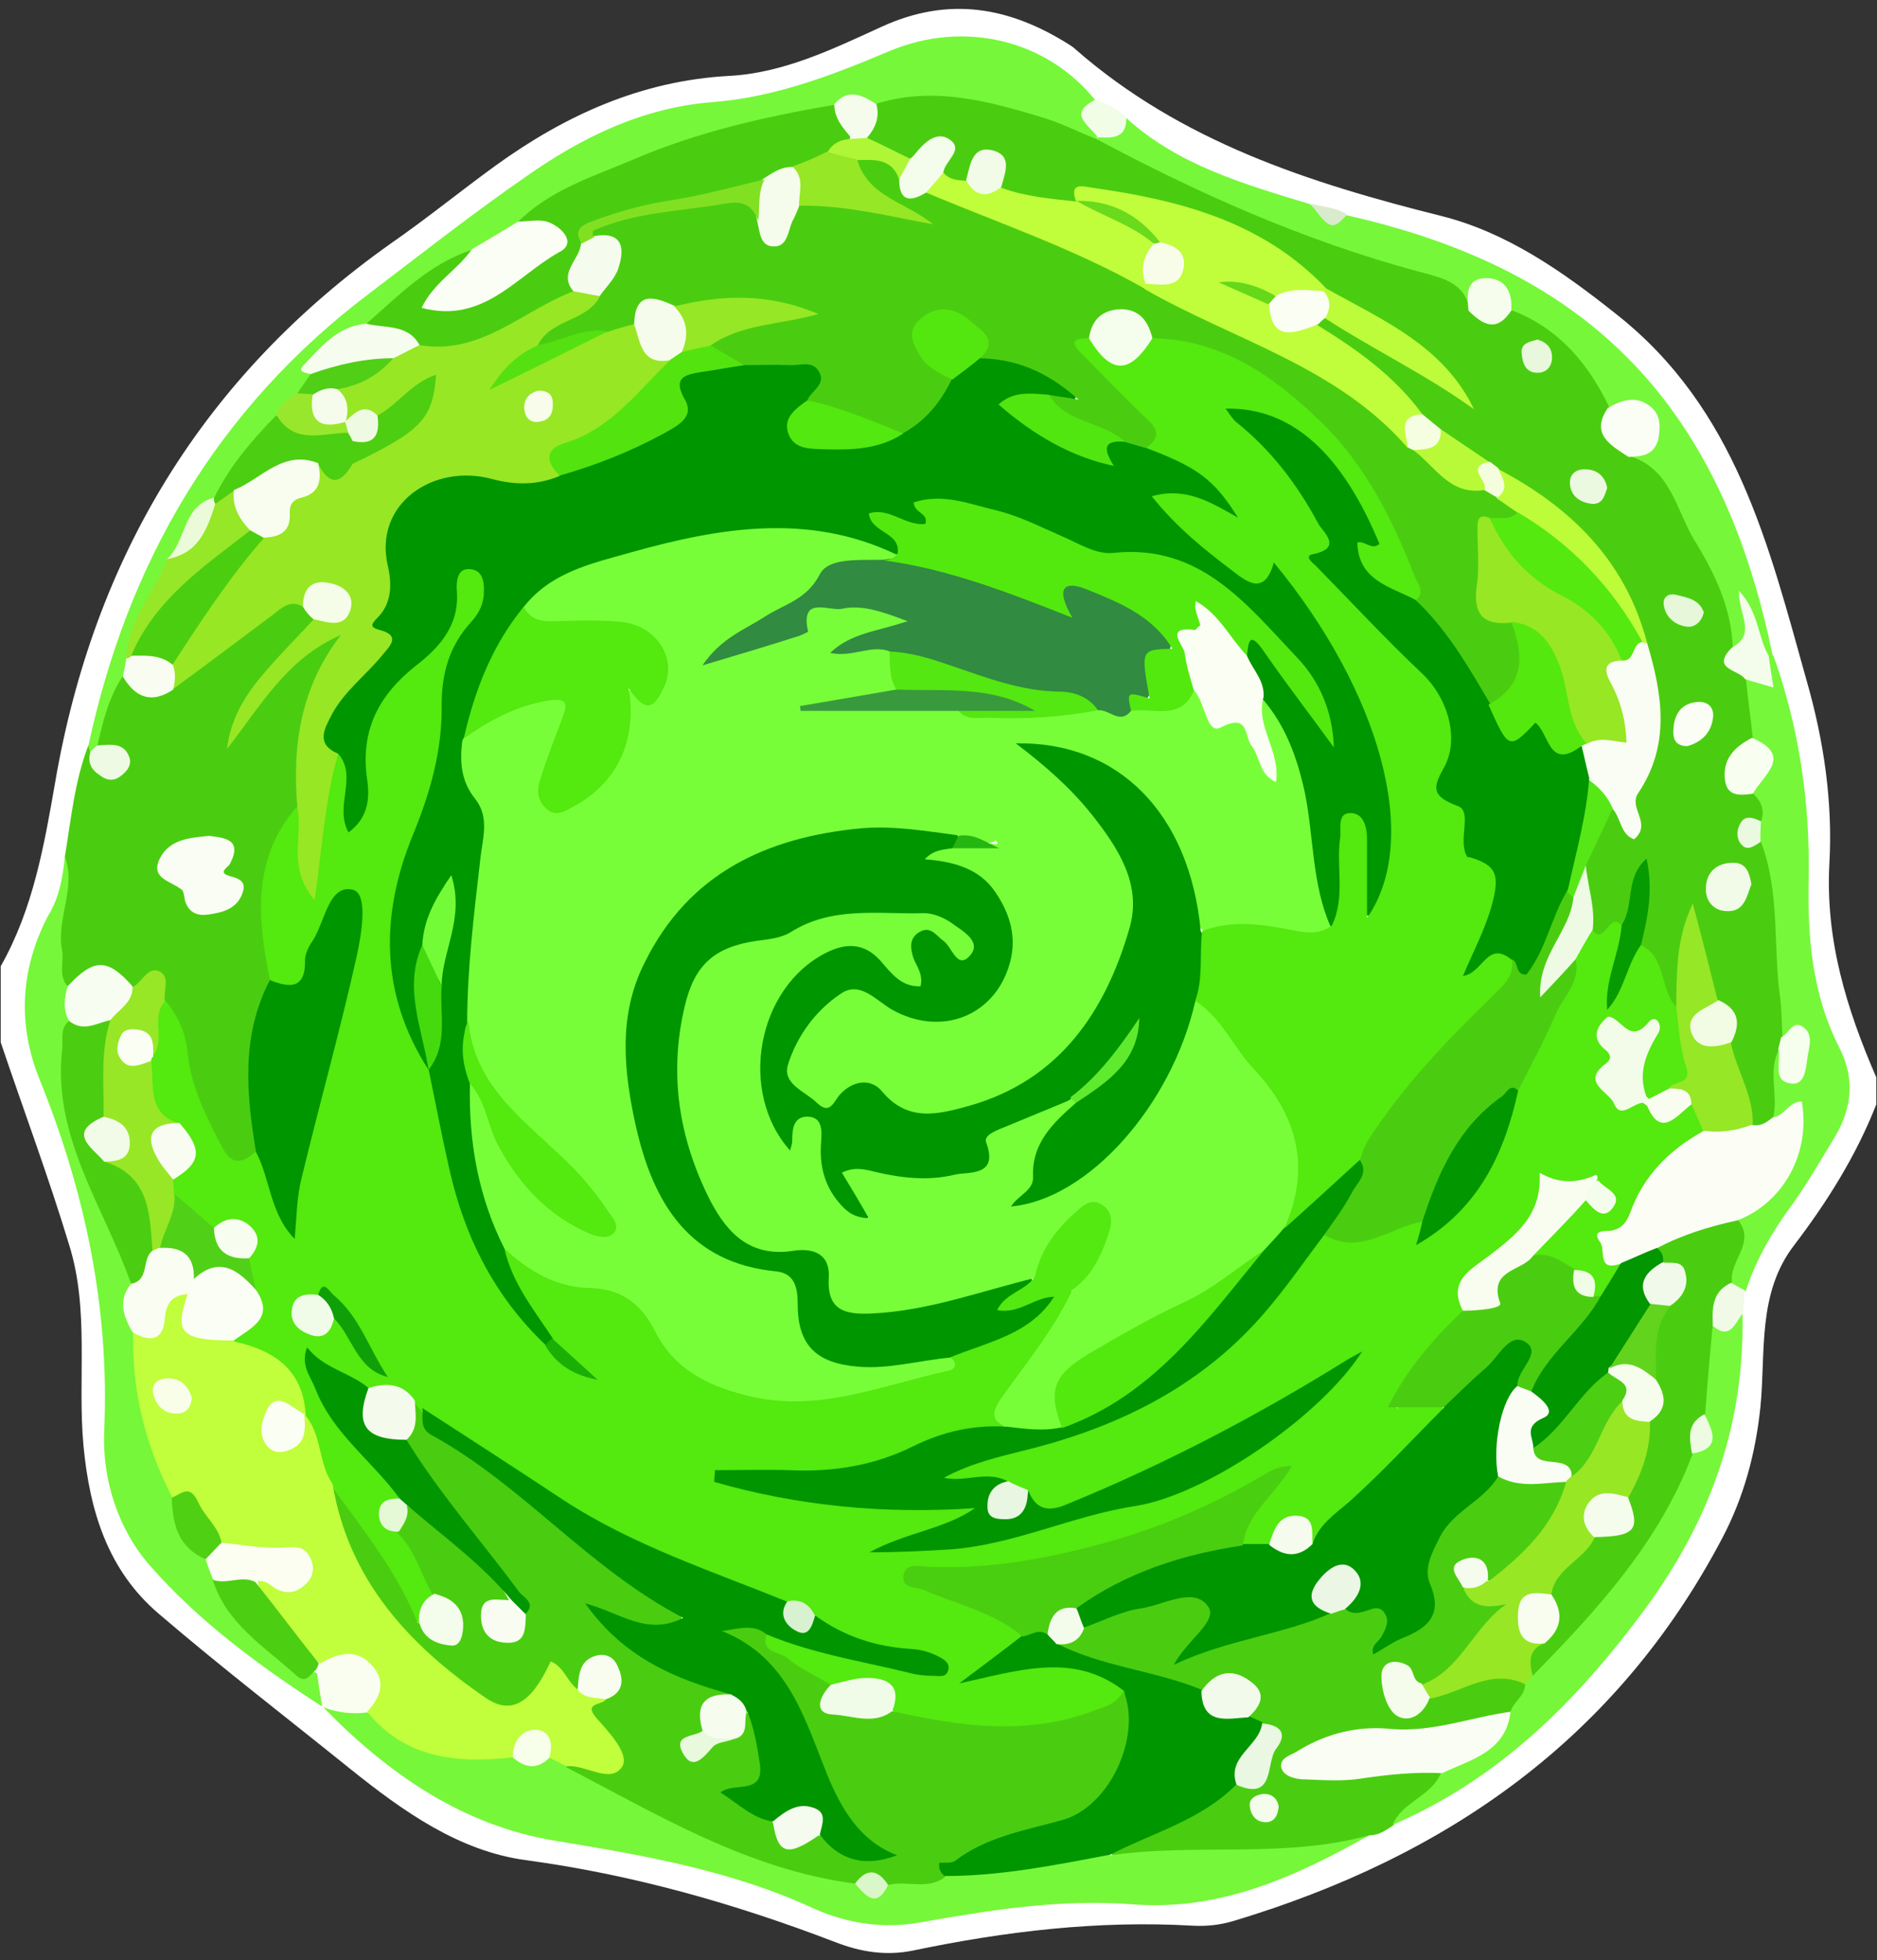 <?xml version="1.0" encoding="utf-8"?>
<!-- Generator: Adobe Illustrator 26.0.0, SVG Export Plug-In . SVG Version: 6.00 Build 0)  -->
<svg version="1.1" id="Layer_1" xmlns="http://www.w3.org/2000/svg" xmlns:xlink="http://www.w3.org/1999/xlink" x="0px" y="0px"
	 viewBox="0 0 272 284" style="enable-background:new 0 0 272 284;" xml:space="preserve">
<rect x="0" y="0" width="272" height="284" fill="#333333" stroke="none"/>
<style type="text/css">
	.st0{fill:#FFFFFF;}
	.st1{fill:#4ACD10;}
	.st2{fill:#76F739;}
	.st3{fill:#76F73A;}
	.st4{fill:#FAFEF0;}
	.st5{fill:#F1FDE7;}
	.st6{fill:#F0FAE7;}
	.st7{fill:#D9EBCC;}
	.st8{fill:#54E90F;}
	.st9{fill:#97E725;}
	.st10{fill:#009600;}
	.st11{fill:#97E727;}
	.st12{fill:#FAFDF3;}
	.st13{fill:#F8FDF1;}
	.st14{fill:#F9FDF1;}
	.st15{fill:#F5FCE7;}
	.st16{fill:#EEFAE3;}
	.st17{fill:#F9FDF3;}
	.st18{fill:#F2FAEB;}
	.st19{fill:#F5FCEB;}
	.st20{fill:#EAF7E3;}
	.st21{fill:#EBF6E5;}
	.st22{fill:#F3FBEB;}
	.st23{fill:#F5FCED;}
	.st24{fill:#F4FCEC;}
	.st25{fill:#C1FE3B;}
	.st26{fill:#F7FEE9;}
	.st27{fill:#D9F7C8;}
	.st28{fill:#FBFEF5;}
	.st29{fill:#4CCE12;}
	.st30{fill:#96E727;}
	.st31{fill:#F6FDEE;}
	.st32{fill:#51CF17;}
	.st33{fill:#99E72C;}
	.st34{fill:#F5FCEC;}
	.st35{fill:#EBFBD9;}
	.st36{fill:#F4FDEB;}
	.st37{fill:#F6FDED;}
	.st38{fill:#4BCE11;}
	.st39{fill:#FAFDF1;}
	.st40{fill:#FBFEF1;}
	.st41{fill:#4FD013;}
	.st42{fill:#4ACD11;}
	.st43{fill:#FCFEF6;}
	.st44{fill:#F8FEF0;}
	.st45{fill:#F6FEED;}
	.st46{fill:#ECF9E1;}
	.st47{fill:#ECFBE1;}
	.st48{fill:#78FE39;}
	.st49{fill:#77FE39;}
	.st50{fill:#019600;}
	.st51{fill:#4ACE10;}
	.st52{fill:#029701;}
	.st53{fill:#029601;}
	.st54{fill:#96E726;}
	.st55{fill:#55E811;}
	.st56{fill:#029700;}
	.st57{fill:#F8FDF0;}
	.st58{fill:#54E910;}
	.st59{fill:#FBFEF4;}
	.st60{fill:#F2FCE8;}
	.st61{fill:#51D018;}
	.st62{fill:#F1FCE8;}
	.st63{fill:#F4FBED;}
	.st64{fill:#069B01;}
	.st65{fill:#F4FCEB;}
	.st66{fill:#0FA008;}
	.st67{fill:#F0FCE7;}
	.st68{fill:#F7FDEF;}
	.st69{fill:#E8F6E2;}
	.st70{fill:#FBFEF3;}
	.st71{fill:#D8F1D0;}
	.st72{fill:#1AAF05;}
	.st73{fill:#E5F9D7;}
	.st74{fill:#F0FCE5;}
	.st75{fill:#53E40F;}
	.st76{fill:#4BCE10;}
	.st77{fill:#4DCE11;}
	.st78{fill:#F6FCEC;}
	.st79{fill:#55E011;}
	.st80{fill:#EFFAE3;}
	.st81{fill:#F7FDEA;}
	.st82{fill:#F2FBE7;}
	.st83{fill:#4CCE13;}
	.st84{fill:#F7FDED;}
	.st85{fill:#F8FDEF;}
	.st86{fill:#F6FCEE;}
	.st87{fill:#F6FBEF;}
	.st88{fill:#E9F9DE;}
	.st89{fill:#FBFEF2;}
	.st90{fill:#F8FEE8;}
	.st91{fill:#C0FD3B;}
	.st92{fill:#BDFC39;}
	.st93{fill:#BDFC3A;}
	.st94{fill:#B9FA38;}
	.st95{fill:#57E717;}
	.st96{fill:#F1FBE8;}
	.st97{fill:#F2FBE4;}
	.st98{fill:#F1FBE7;}
	.st99{fill:#AFF636;}
	.st100{fill:#F6FEE1;}
	.st101{fill:#E6F8D9;}
	.st102{fill:#E9F8DD;}
	.st103{fill:#F4FEDD;}
	.st104{fill:#96E725;}
	.st105{fill:#82E022;}
	.st106{fill:#62D41E;}
	.st107{fill:#F1FAEA;}
	.st108{fill:#318B41;}
	.st109{fill:#53E90F;}
	.st110{fill:#FAFEF3;}
	.st111{fill:#54E711;}
	.st112{fill:#399A3D;}
	.st113{fill:#26B612;}
	.st114{fill:#51E60F;}
	.st115{fill:#53E80F;}
	.st116{fill:#53E70F;}
	.st117{fill:#45DA0E;}
	.st118{fill:#74FB37;}
	.st119{fill:#60EA2E;}
	.st120{fill:#55E90F;}
	.st121{fill:#54E80F;}
	.st122{fill:#F5FDEC;}
	.st123{fill:#F8FDEA;}
	.st124{fill:#6ADA1C;}
	.st125{fill:#65D81A;}
</style>
<g>
	<path class="st0" d="M271.9,160c-2.9,7.4-7.1,14.1-11.9,20.4c-5.4,7-4.1,15.6-4.9,23.5c-0.7,6.7-2.4,13-5.5,18.9
		c-15.3,29.1-39.9,46.2-70.8,55.5c-2,0.6-3.9,0.8-5.9,0.7c-13.7-0.8-27.2,0.8-40.6,3.6c-3.9,0.8-7.6,0.2-11.2-1.2
		c-14.6-5.6-29.4-9.8-44.9-11.9c-9.7-1.3-17.8-7.1-25.3-13.1c-9.3-7.5-18.8-14.8-27.9-22.6c-7.4-6.3-10-14.9-10.9-24.3
		c-0.9-9.7,0.9-19.7-2.1-29.2c-3-9.9-6.6-19.5-9.9-29.3c0-3.7,0-7.3,0-11c4.7-8.3,6.3-17.5,7.9-26.7c5.6-32.6,21.5-58.8,48.6-78
		c5.2-3.6,10.1-7.6,15.2-11.3c10.1-7.3,21.1-12.3,33.8-13c7.9-0.4,15.1-3.9,22.1-7.1c9.8-4.5,18.6-2.9,27.3,2.6
		c0.3,0.2,0.6,0.4,0.8,0.6c15.3,13.4,33.9,19.4,53.1,24.2c9.5,2.4,17.5,8,25.3,14.2c17.4,13.7,22.1,33.5,27.6,53.1
		c2.5,8.7,3.8,17.6,3.3,26.5c-0.6,11.1,2.5,21.1,6.8,31C271.9,157.3,271.9,158.6,271.9,160z"/>
	<path class="st1" d="M9.4,124.1c0.9-5.4,1.4-10.9,3.4-16.1c0.4,0.2,0.8,0.5,1,0.9c0.7,0.9,0.9,2.6,2.7,1.9c0-2.1-2.4-1.6-2.9-3
		c0.5-3.6,1.2-7.1,3.6-10c2.5-0.1,4.6,3.1,7.3,1c4.8-3.5,9-7.6,14.1-10.6c1.8-1.1,3.7-2.4,5.8-0.6c0.7,0.7,1.2,1.6,1.1,2.6
		c-1.5,4.3-6,6.1-8,10c-0.9,1.7-2.3,3-2.8,4.2c2.8-4.3,6-9.1,11-12.3c1-0.7,2.3-1.9,3.5-0.6c1,1,0.7,2.5,0.2,3.8
		c-0.4,0.9-0.9,1.8-1.5,2.6c-3.1,3.7-3.9,7.9-3.7,12.6c0.1,2.5,0.3,5-0.8,7.4c-5.1,7.6-4.1,16.1-3.7,24.5
		c-2.6,7.9-2.6,15.9-1.9,24.1c-2.9,3.7-4.5,3.7-6.9,0c-2.5-3.9-4.2-8.3-4.9-12.9c-0.4-2.9-1.4-5.4-2.9-7.8c0.1-3.5-2.1-2.7-4.2-2.3
		c-3.2-3.4-6.8-0.3-10.2-0.5c-2.2-4.1-1.1-8.4,0-12.4C9.4,128.3,9.7,126.3,9.4,124.1z"/>
	<path class="st1" d="M202,264.4c-1.1,0.7-2.1,1.5-3.5,1.5c-11.6,5.4-24.1,3-36.3,3.9c-3.2-2.7,0.4-3.2,1.5-3.7
		c5.3-2,9.9-5,14.7-7.8c4.9-1.6,5.7-3,4.2-7.6c-0.7-0.6-1.5-1-2-1.8c-0.1-5.7-0.4-5.9-7.4-3.4c-6-1.5-12.2-2.6-17.9-5.2
		c-1-0.5-2.2-0.8-2.6-2c0.7-1.8,2.6-2.1,4-3.2c3.9-2.3,8.2-3.4,12.6-4.1c2.3-0.4,5-1.1,6.5,0.9c1.7,2.4-1.1,4.1-2,6.4
		c6.2-2.4,12.6-3.6,18.8-5.2c0.6-0.8,1.4-1,2.3-1c0.8,0,1.6,0.1,2.5,0.1c4.4-0.1,4.9,0.8,3.5,5.1c4.1-1.6,5.3-4.5,5.1-9.4
		c-0.2-7.2,5.5-11.1,11.2-14.5c3,0.1,6.1,0,9.1,0.6c1.6,0.5,2.2,1.7,1.3,3c-3.2,4.6-5.8,9.9-11.3,12.3c-3.1-1.6-3.1-1.6-3.1,0.2
		c0.5,0.7,1,1.4,1.8,1.6c4.4,1.3,4.5,1.4,1.1,4.9c-3.1,3.2-4.9,8.1-10.4,8.6c-1.2,0-2.2-2.1-3.5-0.8c-0.8,0.7-0.4,2.1,0.3,2.7
		c2.1,1.9,3.1-0.7,4.6-1.3c4.5-1.6,8.9-5.2,14-1.4c0.9,2.3-0.5,3.6-2.1,4.7c-5.1,1.9-10.2,3.4-15.9,2.9c-5.1-0.4-10.2,0.7-15.2,4
		c4.1,1.8,7.8,1.1,11.4,0.7c3.1-0.4,6.2-1.1,9.3,0.2c1.5,2.2-0.4,3.1-1.6,4.3C205.5,262.2,203.1,262.5,202,264.4z"/>
	<path class="st2" d="M160.9,268.8c12.4-1.8,25.2,0.5,37.5-2.9c-10.6,6-21.6,11-34.3,10c-10.3-0.8-20.5,0.8-30.6,2.6
		c-5.4,1-10.7,0.2-15.6-2c-11.9-5.5-24.6-7.7-37.4-9.8c-13.5-2.2-24.4-9.8-33.8-19.5c1.9-1.1,3.8-0.8,5.8-0.3
		c6.1,4.8,13.1,7.3,20.9,6.8c2.1,0.6,4.3,0.7,6.5,0.4c1,0.1,1.9,0.5,2.8,1c9.1,4.3,17.9,9.1,27.2,12.9c4.5,1.8,9.4,1.9,13.8,3.7
		c2,1.9,4.1,1,6.2,0c2.5-0.6,5.2-0.2,7.6-1.1c5.9-0.6,11.8-1.5,17.7-2.4C157.1,268.1,159.1,267.4,160.9,268.8z"/>
	<path class="st3" d="M17.7,98.1c-2,3.1-2.8,6.5-3.6,10c0.2,0.8-0.1,1.2-1,0.9c-0.1-0.3-0.2-0.6-0.3-0.9
		c5.7-26.7,18.7-48.9,40.6-65.5c7.5-5.7,15-11.6,22.8-17c8.1-5.7,16.9-10,27-10.8c9.1-0.7,17.4-3.9,25.7-7.4
		c11-4.6,22.9-1.5,29.8,7.1c-1.2,2,0.9,3.8,0.2,5.8c-0.4,0.3-0.9,0.4-1.4,0.4c-7.4-2.4-14.8-5.2-22.7-5.3c-2.5,0-5,0-7.5,0.3
		c-2.2,0.1-4.4-0.6-6.5,0.4c-9.3,2.3-18.8,4.1-27.7,7.8c-6.1,2.5-12.2,5.2-17.8,8.8c-1.8,2.3-4.3,3.5-7,4.5
		c-5.9,2.3-10,7.1-15.2,10.4c-3,1.8-6.9,2.5-7.9,6.7c-0.1,1.4-1,2.4-1.8,3.3c-1.1,1.1-2.2,2.1-3.2,3.3c-3.2,3.8-6,7.8-9.1,11.7
		c-3.3,2.3-4.1,6.4-6.5,9.3c-1.4,4.8-5.2,8.6-5.6,13.8C19,96.6,18.9,97.7,17.7,98.1z"/>
	<path class="st3" d="M163.2,17.1c7.6,6.9,17.2,9.6,26.7,12.5c1.4,1.6,3.1,2.3,5.3,1.6c33.2,7.5,53.9,25.5,61.7,63.9
		c-0.4,0.3-0.8,0.3-1.3,0.1c-1.6-1.3-1.5-3.3-2-4.8c-0.1,1.9,0.3,4.2-3.1,3.6c-2.5-6.5-4.9-12.9-8.4-19c-1.8-3.2-4.3-5.7-6.5-8.6
		c0.3-0.8,1-1.2,1.6-1.7c1.1-0.8,1.9-1.8,1.5-3.3c-0.5-1.7-2-1.9-3.5-1.9c-0.8,0-1.6,0.1-2.4-0.2c-4.2-5.2-8.3-10.5-14.2-14
		c-2.7-4-2.7-4-6.1,0c-2.7-2.9-6.1-4.2-9.8-5.3c-13.9-3.9-27.1-9.8-40.1-16.2c-1.6-0.8-3.5-1.3-3.8-3.5l0.2-0.3
		C160.4,18.8,161.7,17.8,163.2,17.1z"/>
	<path class="st2" d="M9.4,124.1c1.7,4.6-1.3,9-0.4,13.6c0.3,1.7-0.6,3.6,0.8,5.2c1.2,1.7,0.6,3.7,0.8,5.6c-1.1,9,0.3,17.4,4.8,25.3
		c2.1,3.6,2.9,7.7,4.1,11.7c0.1,2.5-0.2,5,0.6,7.5c0.5,7.9,2,15.5,5.4,22.7c0.4,3.9,1.6,7.3,4.7,9.9c0.8,0.8,1.2,1.9,1.5,3
		c3.6,6.3,8.2,11.4,15.1,14.2c0.5,1.5,0.6,3-0.2,4.4c-9.1-5.9-17.8-12.3-24.9-20.4c-4.7-5.4-6.9-12.6-6.6-19.5
		c0.8-17.8-2.8-34.7-9.4-51c-3.2-8-2.7-15.9,1.2-23.5C8.6,130.1,9.1,127.1,9.4,124.1z"/>
	<path class="st3" d="M256.2,95c0.2,0,0.5,0,0.8,0c3.7,10.4,5.3,21.2,5.1,32.2c-0.2,8.6,0.5,16.9,4.5,24.7c2.2,4.4,1.8,8.6-0.7,12.8
		c-2,3.3-3.9,6.6-6.1,9.7c-2.9,3.9-5.3,8-6.8,12.6c-1.2,0.4-1.9-0.2-2.5-1.1c-0.9-3.2,1.3-6,1.1-9.1c5.4-3.4,8.4-8.2,8.6-14.6
		c-1.3-0.8-3.1,1.2-4-1c-0.7-3.1-1.2-6.2,0.8-9.1c2.1-0.9,1.6,2.2,3.1,2.1c2.6-3.8-2.1-3.2-2.9-5c-1.6-8.7-1-17.5-2.9-26.2
		c-0.3-1-0.3-2-0.2-3c0.7-1.8-0.5-3.4-0.6-5.2c0.9-2.8,3-5.6-0.3-8.3c-0.8-2.6-1.9-5.1-0.9-7.9C254.1,98,255.8,97.3,256.2,95z"/>
	<path class="st3" d="M218.9,248c0.4-1.5,2.2-2.3,2.1-4.1c0-0.7,0.4-1.4,0.8-1.9c8.6-9.7,17.1-19.5,22.7-31.4
		c2.6-1.7,2.1-4.1,1.4-6.6c0-3.7,0.6-7.4,1-11c1.3-2.1,3.5-2.4,5.6-2.9c0.4,16-4.5,29.9-14.1,43c-9.9,13.4-21.1,24.6-36.6,31.3
		c1.4-3.4,5.6-4.1,7-7.5C211.9,253.5,216.7,252.3,218.9,248z"/>
	<path class="st4" d="M46.7,247.3c-0.3-1.8-0.6-3.6-0.8-5.3c-0.2-0.6-0.2-1.1,0.2-1.7c2.9-2.4,5.8-2.2,8.5,0.3c2.1,2,2,4.4,0.3,6.7
		c-0.4,0.6-1,0.8-1.7,0.8C50.9,248.4,48.8,248.1,46.7,247.3C46.7,247.3,46.7,247.3,46.7,247.3z"/>
	<path class="st5" d="M163.2,17.1c0.1,3-2.1,2.9-4.1,2.8c-1.3-1.8-4.5-3.4-0.3-5.5C160.4,15.2,162.1,15.6,163.2,17.1z"/>
	<path class="st6" d="M252.6,190.2c-1.2,1.5-1.9,4.2-4.6,1.7c-2.1-3.4-0.9-5.3,2.8-6.1c0.7,0.4,1.3,0.8,2,1.1
		C252.8,188,252.7,189.1,252.6,190.2z"/>
	<path class="st7" d="M195.2,31.1c-2.1,2.3-2.5,2.2-5.3-1.6C191.7,30,193.6,30,195.2,31.1z"/>
	<path class="st8" d="M24,145c1.8,2.2,2.9,4.6,3.2,7.6c0.5,5,2.8,9.4,5.1,13.8c1.3,2.5,2.9,2.1,4.7,0.5c3.5,1.8,2.8,5.7,4.7,8.6
		c1.1-15.1,9.4-28.6,9-44.8c-3.3,2.9-4.2,6.2-5.3,9.3c-1.5,4.2-2.3,4.4-6.3,1.9c-1.8-8.8-2.6-17.5,3.9-25c2.4,2.5,0.8,5.7,1.7,8.6
		c1.1-4,0.8-8.1,1.9-12c0.5-1.7,0.8-3.6,2.5-4.7c3.8,1.5,1.7,4.8,2.3,7.2c0.5-0.7,0.4-1.7,0.3-2.6c-0.8-7.6,2-13.6,7.9-18.3
		c3-2.5,5.1-5.5,5.4-9.7c0.1-2.1,1.1-4.2,3.7-3.7c2.4,0.5,2.6,2.7,2.5,4.8c-0.1,1.5-0.7,2.9-1.6,4.1c-3.1,4-4.1,8.5-4.1,13.5
		c0,5.4-1.4,10.5-3.5,15.4c-5,11.4-5.1,22.8,0.6,34.1c0.3,0.4,0.5,0.9,0.7,1.4c1.5,4.1,2,8.4,2.8,12.6c2,10.1,6.8,18.6,13.2,26.4
		c1.3,1.3,2.6,2.6,3.9,3.8c0.5,0.4,0.6-0.7,0.2-0.1c-1.6-0.9-2.7-2.5-4-3.7c-2.4-2.7-4.4-5.6-5.9-8.9c-0.6-1.4-1.6-2.9-0.3-4.5
		c5.6,2.4,11.2,4.9,17.3,5.8c2,0.3,3.4,2.1,4.4,3.9c5,9.5,13.4,11.9,23.2,11.2c6.8-0.5,13.3-2.2,19.5-5.2c4.9-3.1,11.1-4.1,15-8.9
		c0.8-0.5,1.7-1,2.7-0.4c1,2-0.4,3.4-1.4,4.9c-2.2,3.4-4.6,6.8-6.9,10.1c-1.2,1.8-2.2,3.3-1.2,5.4c-6.6,0.9-12.8,3.5-19,5.6
		c-6.1,2.1-12.5,0.9-18.9,1.5c9.4,1.9,18.9,3.2,28.6,3c0.8,0,1.6-0.3,2.5-0.3c1.1,0,2.6-0.3,2.9,1.1c0.3,1.4-1.1,2-2.1,2.5
		c-3.4,1.7-6.9,2.9-10.7,3.2c13.8,0,26.4-5.8,39.9-7.8c7.2-1,12.1-6.6,17.4-11.1c2.3-2,4.5-4.1,8.1-6.1c-13.1,8-25.7,14.7-39.1,19.9
		c-2.6,1-5.2,1.5-7-1.4c-0.9-0.8-1.9-1.4-3.1-1.8c-2.1-0.8-4.3-0.2-6.4-0.1c-1.1,0.1-2.6,0.3-2.9-1.2c-0.3-1.4,0.9-2,2-2.5
		c3-1.4,6.3-2.1,9.5-2.9c16.3-3.8,29.9-11.8,39.4-25.9c1.3-1.9,2.3-4.1,4.9-4.8c4.8,1.4,9.1-1.7,13.7-1.8c1-0.5,0.1,2.6,2.1,0.9
		c4.7-3.9,7.9-8.7,9.7-14.4c0.5-1.7,0.9-3.5,1.7-5.1c2.2-6.5,6.6-12.1,8.2-18.8c0.4-1.9,1.3-3.4,3.1-4.4c1.8,0.1,3.7-4,5.5,0.1
		c0.2,3.7-1.8,7-1.6,10.7c0,0.5-0.1,0.9-0.2,1.4c-1.4,3.2,0.4,6.4-0.3,9.7c-0.4,1.9,2.3,2.5,4.1,2.9c2.4,2.3,5,1.3,7.6,0.3
		c1.8,0.9,2.1,2.4,2,4.2c-5.2,4.2-8.6,9.9-12.8,14.9c-1.1,1.3-3,3.1,0.5,4c0.4,2.5-1.1,3.9-2.7,5.3c-0.4,0.2-0.9,0.2-1.3,0.1
		c-1.2-1.1-1.7-3-3.6-3.5c-1.7-1.1-3.8-1.4-5.5-2.6c0.7-4.5,4.1-6.6,7.6-8.6c0.7-0.1,1.6,0.5,2.2,0c0.5-0.6-0.2-1-0.7-1.3
		c-3.9-0.2-7.3-0.1-8.6,4.8c-0.6,2.3-3.1,3.8-5.1,5.2c-2.8,2-4.7,4.5-5,8c-2.7,4.8-7.2,8.3-9.8,13.2c-0.7,0.2,0.3,0.9-0.1,0.4
		c2.1-1.7,4.3-1.1,6.5-0.1c0.6,1.1,0.2,2-0.5,2.7c-5.7,6.4-11.9,12.2-18.5,17.7c-2.5-4.5-4.3-1.2-6.3,0.5c-1.2,0.4-2.4,0.4-3.5-0.2
		c-0.8-3.9-0.6-4.2,3.7-9.6c-8,4.4-15.8,8-24.1,10.2c-8.5,2.2-17.1,3.9-26,3.4c3.2,1.8,6.6,2.8,9.8,4.4c2,1,4.5,1.5,5.1,4.2
		c-0.7,3-3.4,3.8-5.1,4.8c5.2-1.8,10.9-1.9,16.6,0.1c1.7,0.6,3.5,1.2,3.4,3.6c-1.8,3.9-5.8,4.5-9.2,5.1c-8.2,1.3-16.4,1.7-24.4-1.6
		c-1.9-4.8-5.8-4.9-10.1-4.2c-2.9-1.1-5.6-2.8-8.1-4.7c-1.2-0.9-3.1-2-0.9-3.8c1.5-0.6,2.9-0.2,4.3,0.4c6.1,2.9,12.9,2.9,19.3,4.6
		c-5.6-2.1-12.1-1.9-16.7-6.4c-1.2-1.1-2.6-1.8-4.2-2.1C94.2,227,77.1,216.7,60.9,205c-0.5-0.4-1.1-0.9-1.6-1.4
		c-1.8-1.7-4.2-1.3-6.3-1.9c-2.7-1.4-6.1-1.8-8.2-5.8c2.2,6.2,5,10.8,9,14.7c1.8,1.8,4.2,3.2,4.6,6.2c-1,1.6-2.4,3.3,0.4,4.7
		c2.5,2.7,4.2,5.8,4.7,9.4c-0.5,1.6-1.1,3.2-2.4,4.4c-3.1-1.2-3.3-4.6-5.1-6.8c-3.3-3.9-5.4-8.6-8.7-12.6c-2.1-2.9-2.3-6.6-3.7-9.8
		c-0.2-0.4-0.3-0.9-0.5-1.3c-1.2-4-2.6-7.8-7.8-8.3c-1-0.1-1.6-1.1-1.6-2.2c0.8-2.5,4-4.1,2.5-7.3c-0.4-1.5-1-3-0.9-4.6
		c0.9-4.1-1.7-4-4.4-3.7c-3-0.8-4.8-3-6.4-5.5c-0.2-0.7-0.2-1.4,0.1-2.1c1.8-2.4,3.4-4.8,0.1-7.4c-3.9-2.1-4.2-5.6-3.9-9.4
		c0-0.5,0.2-1.1,0.3-1.6C22.7,150.2,20.1,146.4,24,145z"/>
	<path class="st9" d="M49,109.2c-1.9,6.6-2.3,13.5-3.4,21.2c-4-4.6-1.7-9.2-2.5-13.4c-0.8-9,0.5-17.5,6.3-25
		c-7.9,3.4-11.7,10.4-16.5,16.5c0.4-3.4,1.8-6.7,4.8-10.3c2.4-2.9,5.1-5.6,7.7-8.4c0.4-0.3,0.8-0.5,1.3-0.8c0.9-0.4,2.8-0.4,2.1-2
		c-0.7-1.6-2.1-1.2-3.3-0.2c-0.5,0.4-0.9,0.9-1.6,1.1c-1.8-1.1-3.1,0.2-4.4,1.2c-4.8,3.6-9.6,7.2-14.5,10.8c-1.1-1-1-2.3-0.8-3.6
		c3.3-7.1,7.7-13.6,13.5-18.9c3.5-2.7,5.2-6.8,7.8-10.1c1.6-1.1,3.9,1.3,5.3-1c3.7-2.9,9.2-3.8,10.9-9.5c-2.7,0.7-3.8,3.2-6.1,3.8
		c-1.8,0.1-3.5,0.5-5.2,0.8c-0.5-0.1-0.8-0.4-1-0.8c-0.5-1.5-1.1-3.1-0.4-4.7c2.5-1.6,5.3-2.5,7.4-4.7c1.3-1.1,2.9-1.6,4.5-1.8
		c6.2-0.1,11.3-2.9,16.5-5.7c1.7-0.9,3.6-1.6,5.5-2c1.5-0.1,2.9,0.2,4.1,1.2c0.6,2.4-1.4,3.1-2.8,3.9c-2,1.1-4,2.3-5.6,3.9
		c-1.4,1.2-3,2-5.2,3.7c5.1-3.3,10.1-4.6,14.5-7.1c1.3-0.6,2.6-1.2,4.1-0.6c1.6,1.9,3.1,3.9,5.2,5.4c-3.1,7.2-9.2,10.9-16,13.7
		c-2.3,0.9-0.5,1.1,0,1.7c0.4,0.6,0.2,1.2-0.1,1.9c-2.6,2.4-5.8,2.1-8.9,1.6c-2.5-0.4-4.9-0.8-7.4-0.3c-4.5,1-7.5,4.9-7.5,9.8
		c0,3.1,0.8,6.3-1.5,9.1c-0.2,0.2-1.1,0.3-0.4,0.9c4.2,3.6,0.3,5.8-1.6,8C51.2,101.6,47.8,104.3,49,109.2z"/>
	<path class="st10" d="M39.1,142c2.8,1.1,5.2,1.4,5.1-2.9c0-0.9,0.5-1.9,1.1-2.8c1.8-2.7,2.3-8.2,5.8-7.4c2.3,0.5,1.3,6.4,0.6,9.6
		c-2.4,10.8-5.4,21.4-8,32.2c-0.7,2.7-0.7,5.5-1,8.8c-3.6-3.7-3.5-8.6-5.6-12.6C35.7,158.5,34.9,150.1,39.1,142z"/>
	<path class="st11" d="M21.9,153.7c0.5,3.5-0.7,7.6,4.1,9.1c-3.9,2.3-1,5.4-0.9,8.2c0,0.7,0.1,1.4,0.1,2.1c1.5,3.2,0.2,5.7-1.9,8
		c-0.5,0.3-1,0.3-1.5,0.1c-1.3-1.5-1.4-3.4-1.7-5.1c-0.6-3.4-3.1-5.4-5.4-7.5c3.7-2.8,1-5.1-0.7-7.4c-0.7-4.3-0.9-8.5,0.6-12.7
		c1-2.2,2.2-4.2,4.4-5.4c1.5-0.5,2.3-3.1,4-2.4c1.8,0.7,0.6,2.9,0.9,4.4c-2.2,2.3,0.3,5.7-1.9,8c-1.1-0.4-1.5-2.2-3.1-1.6
		C19.1,153.4,21.1,152.8,21.9,153.7z"/>
	<path class="st12" d="M30.3,121.1c2.3,0.3,4.9,0.5,3,4.1c-0.2,0.4-1.8,1.2-0.1,1.7c1.5,0.4,2.6,0.8,1.9,2.6
		c-0.7,1.9-2.4,2.6-4.3,2.9c-1.5,0.3-3,0.3-3.8-1.4c-0.4-0.7-0.2-1.9-0.8-2.2c-1.6-1.2-4.5-1.6-3-4.5
		C24.7,121.5,27.6,121.4,30.3,121.1z"/>
	<path class="st13" d="M19.2,142.9c0.1,2.4-2,3.3-3.2,4.9c-1.9,2.1-3.9,3.3-6,0.1c-0.9-1.6-0.7-3.3-0.2-5
		C13.6,138.8,15.6,138.8,19.2,142.9z"/>
	<path class="st14" d="M25,96.2c0.5,1.2,0.4,2.5,0.1,3.7c-3.1,2.1-5.5,1.2-7.3-1.9c0.2-0.9,0.4-1.8,0.5-2.7c0.2-0.5,0.6-0.9,1.1-1.2
		C21.6,93.8,23.9,93.3,25,96.2z"/>
	<path class="st15" d="M43.9,87.9c0-2.8,1.4-4,4-3.4c1.9,0.4,3.5,1.7,2.9,3.8c-0.9,2.9-3.4,1.8-5.4,1.4
		C44.8,89.2,44.3,88.6,43.9,87.9z"/>
	<path class="st16" d="M13.1,108.9c0.3-0.3,0.6-0.6,1-0.9c1.8-0.1,3.8-0.5,4.6,1.6c0.5,1.2-0.3,2.2-1.3,2.9
		c-1.1,0.8-2.1,0.5-3.1-0.3C13.1,111.4,12.7,110.3,13.1,108.9z"/>
	<path class="st10" d="M190.2,223.7c0.9-2.8,3.2-4.3,5.3-6.1c4.8-4.3,9.1-9,13.7-13.6c1.6-4.4,5.5-6.7,8.6-9.8
		c1.1-1.1,2.7-1.5,4-0.4c1.4,1.1,1,2.6,0.5,4.1c-0.4,1.1-0.9,2.1-1.6,3c-2.5,4-2.1,8.8-3.6,13c-2.1,3.6-6.6,5-8.5,8.9
		c-1.1,2.2-2.3,4.4-1.4,6.6c1.9,4.4-0.1,6.4-3.9,7.9c-1.5,0.6-2.8,1.6-4.3,2.4c-0.4-1.4,0.8-1.8,1.2-2.6c0.6-1.1,1.2-2.2,0.5-3.3
		c-0.8-1.4-2-0.6-3.1-0.3c-1,0.3-2,0.3-2.7-0.5c0.1-0.7,0,0.2,0-0.5c0-1.2,1.2-2.5-0.1-3.6c-0.4-0.3-0.9-0.1-1.4,0.1
		c-1.6,1-1.6,2.3-0.9,3.8c0.1,0.3,0.2,0.6,0.4,0.9c-7.1,3.2-15,3.8-22.8,7.5c1.9-3.6,6.4-6.3,5-8.4c-2-3-6.4-0.3-9.6,0.2
		c-2.9,0.4-5.6,1.8-8.4,2.8c-1.3-0.8-1.8-1.9-1.6-3.4c7.1-6,15-9.6,24.5-8.7c1.3,0,2.6,0,3.8,0C185.9,223,188.1,223.7,190.2,223.7z"
		/>
	<path class="st10" d="M162.9,245c-7.3-5.7-15.2-3-23.9-1.1c3.6-2.7,6.4-4.8,9.1-6.9c1.1-1.7,2.5-1.9,4.1-0.7
		c0.5,0.5,0.8,1.1,0.9,1.8c6.6,3.4,14.2,3.9,21,6.7c1.7,2.3,4.6,2.5,6.8,3.8c0.7,0.3,1.3,0.6,2,0.9c0.4,3.7-2.3,6-3.7,9
		c-5.1,5.2-12.1,7-18.3,10.2c-7.9,1.5-15.8,3.1-23.9,3.1c-1.8,0.3-1.4-0.9-1.3-2c4.6-2.9,9.1-5.8,14.8-6.6c7-1,10.3-6.2,12-12.5
		C162.9,249,163.3,247,162.9,245z"/>
	<path class="st9" d="M222,242.9c-0.3,0.4-0.7,0.7-1,1.1c-5.1-2.4-9.2,1.3-13.8,2.1c-1-0.3-1.6-0.9-1.2-2c5.7-2.1,7.5-8.4,12.3-11.7
		c-2.7,0.6-5,0.6-6.2-2.2c0.9-1.2,2.1-1.5,3.6-1.1c5-3.8,9.4-8,11.2-14.2c-0.1-0.7,0.2-1.3,0.7-1.9c1.7-2.2,3-4.6,4.3-7
		c0.7-1.3,1.2-3.2,3.3-3c1.4,1.2,3.3,2,4.5,3.5c1.2,4.1-0.3,7.6-2.9,10.7c-3.1,0.9-6.7,1.2-5.1,6c-0.7,4-5.5,4.7-6.6,8.4
		c-4.7,2.4-4.7,2.6-0.8,6.7C223.2,239.1,222.3,241.2,222,242.9z"/>
	<path class="st12" d="M218.9,248c-0.7,5.9-5.8,6.9-9.9,8.9c-4-0.2-7.9,0.2-11.9,0.8c-2.6,0.4-5.3,0.2-8,0.1c-1.3,0-3-0.4-3.4-1.6
		c-0.4-1.6,1.5-1.9,2.5-2.6c4.1-2.5,8.7-3.6,13.4-3.1C207.6,251,213.1,248.8,218.9,248z"/>
	<path class="st17" d="M227.7,213.9c-0.3,0.3-0.6,0.5-0.8,0.8c-3.3,0.1-6.6,1-9.8-0.8c-0.9-4.5,0.5-11.3,2.8-13.1
		c1-0.5,1.8-0.1,2.7,0.2c2.1,1.5,4.1,3.1,1,5.5c-1,0.8-0.4,1.7-0.1,2.6C224.2,211.4,228.4,210.4,227.7,213.9z"/>
	<path class="st18" d="M180.9,248.8c-3.1,0.2-6.7,1.2-6.8-3.8c1.9-2.7,4.3-3.5,7.1-1.4C183.6,245.3,182.8,247.1,180.9,248.8z"/>
	<path class="st19" d="M206,243.9c0.4,0.7,0.8,1.4,1.2,2c-0.8,2.4-3,3.9-4.9,2.6c-1.4-1-2.2-3.9-2.1-5.9c0.1-1.9,2-2.3,3.8-1.3
		C205,241.9,204.6,243.6,206,243.9z"/>
	<path class="st20" d="M179.2,258.6c-1.5-4.1,3.3-5.6,3.7-8.9c2.6,0.2,3.8,1.4,2,3.7C183.4,255.5,184.8,261,179.2,258.6z"/>
	<path class="st21" d="M192.9,233.8c-2.5-0.8-3.8-2.1-2-4.6c1.3-1.7,3.4-3.6,5.3-1.8c2,1.9,0.6,4.2-1.4,5.8
		C194.2,233.3,193.6,233.6,192.9,233.8z"/>
	<path class="st22" d="M153.1,238.2c-0.4-0.5-0.9-0.9-1.3-1.4c-0.4-4.1,0.3-4.7,4.2-3.8c0.4,1,0.7,2,1.1,2.9
		C156.4,237.8,155,238.4,153.1,238.2z"/>
	<path class="st23" d="M215.6,228.9c-1,1-2.2,1.4-3.6,1.1c-0.6-1.4-2.6-3-0.1-4C214.1,225.1,215.9,226.1,215.6,228.9z"/>
	<path class="st24" d="M185.3,261.7c-0.1,1.3-0.6,2.2-1.7,2.3c-1.6,0.1-2.4-1.1-2.5-2.4c-0.1-1,0.9-1.6,2-1.7
		C184.5,259.9,185.1,260.7,185.3,261.7z"/>
	<path class="st1" d="M136.1,269.9c-0.1,0.8,0.2,1.5,0.9,2c-2.5,2-5.6,0.5-8.3,1.2c-1.6-0.1-3.2-0.3-4.8-0.2
		c-15.4-2-28.5-9.9-41.9-16.9c1.8-1.9,4.1,0.2,6.3-0.8c0.1-2-1.3-3.5-2.4-5c-1.8-2.4-0.9-3.8,1.3-5.1c0.9-1,1.8-2.1,0.2-3.1
		c-1-0.6-1.7,0.4-2.2,1.3c-0.3,0.7-0.6,1.5-1.3,2c-2.5-1.1-4.6-2.2-6.8,1.1c-1.4,2.1-4.6,2.4-6.9,1c-11.4-6.9-19.5-16.4-23-29.5
		c-0.3-1-0.1-2,0.7-2.8c4.6,6.4,9.6,12.5,12.6,20c0.5,0.1,0.9,0.3,1.3,0.6c0.9,0.6,1.8,1.9,2.9,0.9c1.3-1.2,0.2-2.4-0.6-3.4
		c-0.5-0.6-1.1-1.2-1.3-2c-1.8-3-2.6-6.6-5.2-9.1c-0.4-1.6,0-2.9,1.1-4.1c6.5,3.2,11.9,7.7,15.3,14.3c-0.8,1.1-3.7,1.5-1.9,3.6
		c1.3,1.4,2.2-0.4,2.7-1.6c0.6-2.1-0.8-3.4-2-4.7c-4.5-5.1-8.2-10.7-12.6-15.9c-1.2-1.4-2.1-3-2.1-4.9c0.3-1.9,0.2-4.1,1.8-5.6
		c0.3,0.3,0.7,0.7,1,1c0.7,1.1,1.2,2.3,2.5,3c12,7.3,21.5,17.8,33.4,25.1c0.9,0.6,2.3,1.2,1.9,2.6c-0.4,1.4-1.8,1.9-3.2,2
		c-2.7,0.1-5.2-0.9-7.8-2c4.4,4.2,9.5,7.1,15.2,8.8c1.2,0.4,2.7,0.5,3.1,2.1c-1.6,1.6-4,2.6-4,5.5c-0.3,0.4-0.8,0.7-0.9,1.1
		c-0.1,1.3,0.8,0.4,1.1,0.3c1.1-0.4,2.1-0.8,3-1.4c1.4-0.8,1.3-2.8,2.9-3.4c3.9,4.7,3.8,9.4-0.2,12.9c1.1,1.3,2.8,1.7,3.9,2.8
		c1.4,3.8,4.5,2.5,7.2,2.3c3.4,2.2,7.1,3.3,11.2,2.6C132.4,268.5,134.5,268.3,136.1,269.9z"/>
	<path class="st25" d="M87.8,246.2c-0.5,0.9-3.4,0.4-1.3,2.8c1.8,2,4.7,5.1,3.7,6.9c-1.7,2.7-5.3-0.3-8.1,0
		c-0.8-0.4-1.6-0.8-2.4-1.2c-1.7-3.4-3.5-1.8-5.3-0.1c-8,0.9-15.6,0.3-21.2-6.6c1.9-2,2.8-4.3,0.8-6.6c-2.3-2.7-5-1.9-7.6-0.4
		c-4.7-2.9-7.9-6.9-9.2-12.3c1-0.6,1.9-0.3,2.9,0c1.3,0.3,2.9,0.8,3.2-1c0.3-2-1.4-1.8-2.7-2c-2.8-0.4-5.7-0.2-8.3-1.2
		c-1.4-1-1.9-2.6-2.9-3.9c-1.1-1.5-2.1-3.3-4.3-3.4c-4-7.6-6-15.6-5.8-24.1c1.9-0.7,3.5-1.5,4.1-3.7c0.5-1.8,2-2.4,3.8-2
		c1.9,4.1,1.9,4.1,6.9,7c5.8,1.3,9.9,4.2,10.2,10.7c-0.4,0.3-0.9,0.4-1.4,0.2c-1.5-0.4-3-0.5-3.2,1.6c-0.1,0.6,0.1,1.4,0.7,1.6
		c1.8,0.6,2.1-1,2.7-2c0.3-0.6,0.7-1.1,1.1-1.5c2.5,2.9,1.9,7,4,10c2.3,13.9,11.1,23.4,22.2,31c3.8,2.6,6.7,0.6,9.4-5.3
		c2,0.8,2.4,3.1,4.1,4.2C85.3,244.8,86.9,244.5,87.8,246.2z"/>
	<path class="st26" d="M74.3,254.6c0-2.3,1.3-4,3.3-4c2.2,0.1,2.6,2.1,2,4.1C77.8,256.4,76.1,256.2,74.3,254.6z"/>
	<path class="st27" d="M123.9,272.9c1.7-2.3,3.3-2.1,4.8,0.2C127,276.6,125.5,274.7,123.9,272.9z"/>
	<path class="st1" d="M234.9,134c-1.7-1.9-2.4,3.1-4.2,0.7c-1.6-2.9-1.9-6.1-1.9-9.4c1.3-3,1.3-6.7,4.7-8.6c2.4,2.1,2.1,0.1,3-1.5
		c3.6-7.1,3.3-14.3,1.2-21.6c-3.1-11.4-11-18.7-20.7-24.6c-0.6-0.4-1.1-0.8-1.6-1.2c-2.4-1.5-4.9-3-7.1-4.8
		c-1.1-0.8-2.2-1.6-3.1-2.6c-3.9-3.9-7.6-8.1-12.6-10.8c-1-0.5-2-1.2-2.1-2.6c0.1-0.8,0.6-1.2,1.3-1.5c7.3,2.5,13.4,7.2,19.2,10.8
		c-4.8-6.2-12.5-9.6-19.6-13.9c-8.7-8.6-19.7-12-31.4-13.6c-1.7-0.2-3.3-0.4-4.6,0.9c-3.6,0.6-7,0.1-10.1-1.8
		c-1.4-1.2,0.2-4-2.1-4.4c-1.7-0.2-1.9,2.4-3.4,3c-1.3,0.4-2.4,0.2-3.2-1c0-4.3-2.1-3.8-4.8-2.1c-2.5-0.4-5-0.7-6.3-3.4
		c-0.1-1.9,0.2-3.6,1.6-5c8.1-2.5,15.9-0.4,23.6,1.9c2.8,0.8,5.5,2.2,8.3,3.3c14.8,7.9,30.1,14.7,46.4,19.1c3.2,0.9,6.9,1.4,7.6,5.7
		c2.1,0.2,4.1,0.6,6.2,0c6.7,2.6,11,7.7,14,14c0.1,2.7,2.2,4.7,3,7.1c5.9,1.8,6.7,7.8,9.3,12.1c2.9,4.7,5.4,9.8,5.6,15.6
		c-0.9,2.2,2.6,2.5,1.9,4.6c0.3,2.8,0.7,5.7,1,8.5c-0.7,2.7-4.4,5.4,0.1,8.1c1.1,1.1,1.7,2.4,1.1,4c-1.7,1-2,2,0,3
		c2.8,7.4,1.7,15.2,2.8,22.8c0.2,1.8,0.2,3.6,0.3,5.4c0.3,0.7,0.3,1.3-0.4,1.7c-1.8,3.1-0.2,6.6-0.9,9.8c-0.5,1.6-1.6,2-3.1,1.4
		c-1.9-3.6-2.9-7.6-3.8-11.5c0.7-2.7-0.2-4.9-2-6.8c-1.6-3.3-2.2-6.8-2.9-10.3c-1.2,3.7-0.1,7.8-2,11.5c-2.6,0.2-2.5-2.1-3.2-3.6
		c-0.8-1.8-1.8-3.5-2.6-5.3c-0.8-3,0.6-5.8,0.4-8.6C236.4,130,238.4,133.4,234.9,134z"/>
	<path class="st1" d="M83.1,42.2c-7.4,2.8-13.4,9.3-22.3,7.8c-2.6-1-5.6-0.9-7.7-3.1c4.7-4.1,9.1-8.7,15.3-10.7
		c0,3.2-3.5,4.2-4.6,7.3c2.6,0.7,4.8,0.1,6.8-1.4c2.1-1.6,4.3-3,6.5-4.4c1.1-0.7,2.6-1.2,2.3-2.8c-0.2-1.3-1.7-1.4-2.7-1.7
		c-0.6-0.2-1.2-0.5-1.7-1c4.7-4.7,10.9-6.6,16.8-9.1c9.3-4,19.1-6.2,29-7.9c1.6,1.2,2.3,2.8,2.4,4.8c-0.7,1.3-1.9,2-3,2.9
		c-1.5,1.1-3.3,1.6-5.1,2.3c-1.6,0.5-3,1.2-4.5,1.9c-4.9,2-10.2,2.5-15.3,3.5c-3.7,0.8-7.9,0.7-10.2,4.6
		C84.7,37.5,83.5,39.7,83.1,42.2z"/>
	<path class="st28" d="M75.1,32.1c1.5,0,3.1-0.4,4.4,0.1c1.9,0.7,4.1,3,1.6,4.3c-6.2,3.4-11,10.5-20,8.1c1.7-3.6,5.2-5.5,7.3-8.5
		C70.6,34.8,72.8,33.5,75.1,32.1z"/>
	<path class="st29" d="M51.1,67.2c-1.7,2.9-3.3,3.3-5,0c-4.1,0.6-7.5,2.9-11.2,4.4c-1.1,0.8-2.1,1.9-3.7,1.7
		c-0.3-0.2-0.4-0.5-0.4-0.7c0-0.3,0.1-0.4,0.2-0.4c2.2-4.6,5.5-8.4,9-12c3.1,1.5,6.6,1.7,9.9,2.1c0.7,0.3,1.2,0.7,1.5,1.5
		C51.1,64.8,49.9,65.9,51.1,67.2z"/>
	<path class="st30" d="M31.2,73c0.9-0.6,1.8-1.3,2.7-1.9c1.8,1.5,2.2,3.6,2.6,5.7c-1.7,3.4-5.2,4.9-7.7,7.6
		c-3.3,3.5-6.6,6.9-9.7,10.6c-0.2,0.2-0.5,0.4-0.8,0.4c0.1-5.6,4.2-9.5,5.9-14.4C27.5,79.2,28.3,75.2,31.2,73z"/>
	<path class="st31" d="M53.1,46.9c2.7,0.7,6,0,7.7,3.1c-1.3,0.6-2.5,1.3-3.8,1.9c-3.9,1.5-7.6,3.5-12,2.3c-0.7-0.2-2-0.3-1-1.3
		C46.6,50.2,49,47.2,53.1,46.9z"/>
	<path class="st32" d="M45,54.2c3.9-1.4,7.9-2.3,12-2.3c-2.2,2.5-4.9,4-8.2,4.5c-1.1,1-2.5,1.3-3.9,1.5c-0.8,0-1.4-0.2-1.9-0.8
		C43.7,56.1,44.4,55.1,45,54.2z"/>
	<path class="st33" d="M43,57c0.7,0,1.5,0.1,2.2,0.1c1.2,1.8,2.7,3.2,4.8,3.9L50,61c0.6,0.5,0.7,1,0.5,1.7c-3.7,0-7.9,1.9-10.5-2.7
		C40.7,58.7,41.7,57.7,43,57z"/>
	<path class="st34" d="M123.4,20c-1.2-1.4-2.5-2.8-2.5-4.9c2-2.4,4.1-1.3,6.1,0c0.5,1.8-0.1,3.4-1.3,4.8
		C125,20.9,124.2,20.7,123.4,20z"/>
	<path class="st35" d="M31.2,73c-1.2,3.7-2.4,7.2-7,8c2.8-2.5,2.2-7.7,6.8-8.9C31,72.4,31,72.7,31.2,73z"/>
	<path class="st28" d="M236,66.2c-2.6-1.7-5.6-3.3-3-7.1c2.1-1.2,4.3-1.9,6.4,0c1.3,1.2,1.2,2.9,0.9,4.6
		C239.6,66.1,237.8,66.1,236,66.2z"/>
	<path class="st36" d="M252.9,98.4c-0.9-1.4-5.1-1.4-1.9-4.6c3.6-1.9,0.9-4.8,1-8.2c2.9,3.1,2.7,6.7,4.3,9.4
		c0.2,1.4,0.4,2.8,0.7,4.6C255.3,99.1,254.1,98.8,252.9,98.4z"/>
	<path class="st37" d="M219,45c-2.1,3.2-4.1,2.1-6.2,0c-0.2-2.1-0.5-4.7,2.6-4.7C218.2,40.3,219.2,42.4,219,45z"/>
	<path class="st38" d="M10,147.9c2.1,1.7,4,0.3,6-0.1c-1.5,4.6-0.9,9.3-1,14c-1.6,2.2-0.4,4.3,0.1,6.5c6.6,2,6.6,7.6,7,12.9
		c0.2,2.4,0.2,4.7-3.1,4.8c-3.9-11.1-11.4-21.2-10-33.9C9.2,150.6,8.6,149.1,10,147.9z"/>
	<path class="st29" d="M37,229.2c3.1,3.9,6.1,7.9,9.2,11.8c-0.1,0.3-0.2,0.6-0.4,0.9c-0.8,0.6-1.4,2.1-2.8,0.9
		c-4.6-4.2-10.2-7.5-12.2-14C33.1,227.3,35.1,227.1,37,229.2z"/>
	<path class="st39" d="M19,186c2.7-0.5,1.5-3.6,3.1-4.8c0.3-0.1,0.6-0.3,1-0.4c3.7-1.8,5,0.3,5.9,3.4c0,1.4-0.1,2.8-1.8,3.3
		c-2.1,0.1-3.1,1.2-3.3,3.4c-0.2,3.4-2.2,3.6-4.7,2.1C17.8,190.6,17.1,188.3,19,186z"/>
	<path class="st40" d="M37,229.2c-2-1-4.1,0.4-6.1-0.3c-0.4-1-0.8-2-1.1-3c-0.1-1.6,0.7-2.4,2.3-2.4c3,0.3,6.1,0.9,9.1,0.7
		c1.7-0.1,2.9-0.2,3.7,1.4c0.7,1.2,0.6,2.7-0.4,3.7c-1,1.1-2.4,1.8-4,1.1C39.4,230.1,38.6,228.6,37,229.2z"/>
	<path class="st41" d="M32.1,223.5c-0.8,0.8-1.5,1.6-2.3,2.4c-4-1.7-4.8-5.1-4.9-8.9c1.4-0.6,2.6-2,3.8,0.6
		C29.6,219.7,31.7,221.2,32.1,223.5z"/>
	<path class="st42" d="M224.8,231c0.6-3.9,4.9-5,6.3-8.3c2.7-1,4.8-2.6,4.9-5.8c1.9-3.4,3.2-6.9,3.1-10.8c0.3-2.3,0.5-4.6-0.2-6.8
		c-0.3-3.6-0.4-7.1,1.9-10.1c1.9-2.1,3.5-4.2-0.2-6.1c-0.6-0.8-1-1.7-0.8-2.8c3.6-2.7,7.4-4.7,12.1-3.5c2.6,3.3-1.4,5.9-0.9,9
		c-2.8,1.2-2.9,3.5-2.8,6c-0.4,4.4-0.8,8.8-1.1,13.1c-0.5,1.9-0.6,4-1.8,5.7c-4.8,12.8-13.8,22.6-23.2,32.2c-0.5-2-0.7-3.9,1.9-4.8
		C224.6,235.8,224.4,233.4,224.8,231z"/>
	<path class="st43" d="M251.8,176.8c-4.1,0.9-8.1,2.1-11.8,4.1c-1.3,1.8-2.9,2.8-5.2,2.2c-3.4,1.2-2.1-2-2.9-3.1
		c-1.4-1.9,0.8-1.6,1.6-1.7c1.5-0.3,2.2-1.2,2.7-2.5c1.9-5.4,5.7-9.2,10.6-11.9c2.2-1.5,4.6-2.1,7.2-0.9c1.2,0.2,2-0.4,2.9-1.1
		c1.7-0.2,2.4-2.4,4.2-2.3C262.4,167,258.5,174.2,251.8,176.8z"/>
	<path class="st44" d="M254,115c-1.7,0.2-3.6,0.5-4-1.8c-0.5-3.1,1.3-5,3.9-6.3C259.9,109.5,255.6,112.2,254,115z"/>
	<path class="st45" d="M257.7,152c0.1-0.6,0.3-1.1,0.4-1.7c1.1-0.5,1.7-2.6,3.2-1.5c1.6,1.1,0.8,3,0.6,4.6c-0.2,1.5-0.4,3.6-2,3.6
		C256.6,156.9,258.2,153.8,257.7,152z"/>
	<path class="st46" d="M255.1,122c-0.8,0.5-1.8,1.3-2.6,0.5c-0.9-0.8-0.9-2.2-0.3-3.2c0.7-1.3,1.9-0.8,3-0.3
		C255.1,120,255.1,121,255.1,122z"/>
	<path class="st47" d="M245.2,210.6c-0.4-2.2-0.8-4.4,1.8-5.7C248.3,207.5,249.4,209.9,245.2,210.6z"/>
	<path class="st48" d="M137.9,196.8c1,0.9,0.3,1.7-0.5,1.8c-9.7,2.1-19.1,6.3-29.5,3.5c-5.5-1.4-10.2-3.8-12.9-9.1
		c-2-3.9-4.7-6.3-9.7-6.4c-4.7-0.1-8.8-2.5-12.3-5.8c-1.2-0.3-2.1-1.2-2.5-2.3c-2.5-6.7-4.5-13.6-3.3-20.9c3.3-2.2,3.4,1.2,4,2.6
		c2,5.4,4.9,10.1,9.4,13.8c1.9,1.6,3.9,3,7.2,3.3c-2-4-4.6-6.7-7.4-9.2c-3.6-3.2-6.9-6.7-9.8-10.5c-2.5-3.3-4.1-6.7-3.9-10.9
		c-0.6-7.1,0.7-14.2,1.4-21.2c0.4-4,0.7-7.8-1.3-11.6c-1.1-1.9-1.2-4.1-0.6-6.3c2.8-5.1,7.8-6.3,12.9-7.3c3.2-0.6,4.3,1.1,3.6,4.1
		c-0.6,2.8-2.1,5.2-2.7,8c-0.2,1-0.3,2.1,0.5,2.8c1.1,0.9,2.3,0.3,3.2-0.5c3.7-3.2,7.4-6.3,6.8-12c-0.1-1.1-0.3-2.5,1.2-2.8
		c1.1-0.2,1.8,0.6,2.1,1.6c3-6.9,0.9-10.1-6.7-10.4c-2.3-0.1-4.7,0.1-7-0.1c-2.2-0.2-4.3-0.8-4.4-3.7c0.7-2.7,2.7-4.2,5.1-5.2
		c13.5-5.5,27.3-9.5,42.2-6.3c2.7,0.6,5.7,0.9,7.4,3.6c0.4,1.4-0.5,1.9-1.5,2.3c-4.1,0.9-8.1,1.4-11.3,5.1
		c-2.8,3.2-7.8,4.2-11.7,7.1c4.2-2.2,8.6-2.6,12.2-6.1c2.9-2.9,7.9-1.7,11.9,0c2.5,1.1,1.6,2.5-0.1,3.5c-1.7,1-3.6,1.1-5.5,1.6
		c1.9-0.3,3.9-0.8,5.6,0.9c0.9,2,1.4,4,0.5,6.2c-3.9,2.9-8.6,1.1-13.2,2.3c5.4-0.3,10.4-1.6,15.3-0.6c2.4,0.5,4.6,0.9,6.9,0.1
		c6.4,1.1,12.6,0.3,18.9-0.4c2,0,3.9,1,6,0.4c3-0.4,6.1-0.3,8.7-2.3c3.2,3.6,9.5,4,10.6,10c-0.2-1.9-1.3-3.6-1.5-5.5
		c-0.2-1.6-0.5-3.4,2.1-3.5c3.3,2.2,4.6,5.7,5.6,9.2c2.2,8,3,16.2,3.9,24.5c-1.3,2.1-3.4,2.1-5.3,1.7c-4.5-0.8-8.9-0.6-13.4-0.7
		c-1.8-0.6-1.7-2.3-2.1-3.7c-4.1-15.4-5.5-16.9-20.9-22.4c4.1,4.2,8.5,7.9,11.3,13.1c2,3.9,3,7.9,2.1,12
		c-2.6,11.6-11,23.7-24.6,27.1c-4.4,1.1-8.9,1.6-12.8-1.8c-1.6-1.4-3.4-1.3-5,0.2c-2.4,2.3-4.5,1.4-6.6-0.4c-2.3-2-3.9-4.3-2.4-7.4
		c1.6-3.3,3.9-6.2,6.7-8.6c1.7-1.5,3.6-1.4,5.6-0.6c1.7,0.7,3.2,1.8,4.9,2.5c5.7,2.6,11.6,0.4,13.7-5c2.2-5.7-0.6-11.7-6.4-13.6
		c-0.3-0.1-0.6-0.2-1-0.3c-1.5-0.5-4.2-0.2-4.1-2.1c0.1-2.4,2.7-2.4,4.7-2.5c2.1-0.2,4.1,0.4,6.1,0.6c0.7,0-0.4-1-0.1-0.4
		c-1.8,0.7-3.5-0.6-5.3-0.2c-7-0.2-13.9-1.3-20.9,0.5c-13.3,3.3-23.8,13.3-25.1,25.4c-0.9,8.7,0.3,17.3,4.9,25.1
		c3,5.1,7.2,8.7,13.3,9.6c4.1,0.6,6,2.8,6.5,6.9c0.6,5.2,2.6,6.8,7.8,7.1c2.5,0.1,5,0,7.5-0.4C134.5,195.8,136.3,195.4,137.9,196.8z
		"/>
	<path class="st10" d="M68.1,157c-0.2,8.4,1.2,16.4,5,23.9c1.1,5,4.3,8.9,7,13c0.3,1-0.1,1.3-1,1c-7.4-7-11.8-15.7-14-25.6
		c-1.1-4.8-2-9.6-3-14.4c1.2-3.8,0.4-7.7,0.7-11.5c0-4.3,1.9-8.3,2.1-13.1c-1.7,2.5-2.2,4.9-2.8,7.4c-1,3.7-0.6,7.4,0.1,11.1
		c0.4,2.1,0.8,4.1-0.1,6.2c-7.1-11-7-22.6-2.2-34.2c2.5-6.1,4.2-12.2,4.1-18.7c0-4.5,1.1-8.5,4.2-11.9c1-1.1,1.8-2.4,1.9-4
		c0.1-1.6,0-3.4-1.7-3.7c-2.1-0.4-2.3,1.6-2.2,3.1c0.4,5-2.5,8.2-6,10.9c-5.4,4.3-8,9.4-7,16.4c0.4,2.7,0.2,5.6-2.7,7.7
		c-2.1-3.8,1.4-8.1-1.5-11.4c-3.3-1.4-2-3.6-0.9-5.7c1.8-3.4,5-5.7,7.4-8.7c1-1.2,2.6-2.7-0.4-3.5c-1.5-0.4-1.4-0.8-0.4-1.8
		c2.1-2.1,2.1-4.9,1.5-7.5c-2.1-9.1,6.7-14.9,15.1-12.6c3.4,0.9,6.5,0.9,9.7-0.4c3.1-3.1,7.3-3.7,11-5.4c3.1-1.4,6.2-2.6,5.5-7
		c-0.3-2.2,1.5-3.1,3.4-3.6c2.6-0.6,5.2-1.2,7.8-1.2c2.1,0,4.2-0.1,6.3,0c4.7,0.4,5.4,1.7,3.3,6.2c-0.9,1.5-3.3,2.4-2.2,4.5
		c0.9,1.6,2.9,1.2,4.5,1.3c3.2,0.2,6.3-0.3,9.2-1.7c3.4-1.7,5.4-4.8,7.6-7.7c1.4-1.5,2.8-2.9,4.9-3.3c4.2-0.6,7.8,1.1,11.3,3.2
		c1.3,0.8,2.8,1.9,2.2,3.5c-0.6,1.5-2.3,0.8-3.6,0.8c-1.7-0.1-3.5-0.5-5.6,0.5c2.6,1.9,4.8,3.4,7.3,4.7c2.5,1.3,4.9,3.1,7.2-0.4
		c0.3-0.4,1.2-0.2,1.9-0.2c1.2,0.2,2.4,0.5,3.5,0.8c4.5,1.4,8.6,3.6,11.7,7.2c0.9,1.1,2.5,2.3,1.3,3.8c-1,1.3-2.4,0.1-3.6-0.3
		c-1.8-0.7-3.5-1.9-6-1.3c2.7,3.6,6,5.9,9.4,8.3c0.7,0.5,1.7,0.9,2.3,0.5c4.1-2.8,5.5,0.6,7.3,3.1c1.3,1.9,2.5,4,3.9,5.8
		c8.1,10.1,10.4,21.7,9.3,34.2c-0.2,2.9-0.2,7.4-3.4,7.4c-3.6,0-1.6-4.5-2.1-7c-0.3-1.6,0.3-3.3-1-5.3c-0.7,3.3-0.2,6.2-0.5,9.1
		c-0.2,1.8,0.6,4.2-2.3,4.7c-2.7-6.1-2.4-12.9-3.7-19.3c-1.1-5.1-2.8-9.8-6.2-13.7c-1.8-1.5-2.3-3.7-3-5.8c-0.1-1.2-0.1-2.5,1.1-3.1
		c1.2-0.5,2.2,0.6,2.9,1.5c3,3.7,6,7.4,8.4,11.7c-3.9-10.5-12.1-16.9-20.8-22.8c-1.7-1.2-3.8-1.3-5.8-1.2c-5,0.3-9.5-1.1-13.8-3.3
		c-4.3-2.2-8.9-3.6-13.8-4.1c-1-0.1-2.6-0.8-2.8,0.1c-1.4,5.4-4.8,1.6-7.2,1.8c1.2,1.1,3.1,1.8,2.6,4.1c0,0.1-0.2,0.2-0.4,0.2
		c-0.2,0-0.3,0-0.5,0c-12.8-6.1-25.8-3.8-38.6-0.2c-5.7,1.6-11.6,2.9-15.5,8.1c-2.4,6.6-5.5,12.9-8.7,19.1c-0.4,3.1-0.2,5.9,1.9,8.5
		c2.1,2.7,1,5.8,0.7,8.7c-0.9,7.9-1.9,15.8-1.9,23.8C66.4,151,69,154,68.1,157z"/>
	<path class="st10" d="M138,122.9c-1.3,0.2-2.7,0.2-4,1.6c4.1,0.3,7.9,1.3,10.2,4.7c2.2,3.2,3.3,6.8,2,10.8
		c-2.3,7.3-9.9,10.2-16.9,6.3c-2.3-1.3-4.7-4.3-7.5-2.3c-3.6,2.4-6.3,6.1-7.6,10.2c-0.9,2.9,2.5,3.9,4.2,5.6
		c1.9,1.8,2.4-0.2,3.3-1.2c1.9-2.1,4.5-2.4,6.1-0.5c3.8,4.6,8.3,3.3,12.7,2.1c13-3.7,19.7-13.6,23.2-25.8c1.8-6.3-1.7-11.6-5.5-16.4
		c-3.1-3.9-6.9-7.2-11-10.3c14.9-0.3,25.2,10.2,26.8,27.2c2.1,3.2,1.2,6.5,0.5,9.8c-2.6,12.1-9.1,21.6-19.5,28.4
		c-1.7,1.1-3.4,2.1-5.4,2.6c-1.1,0.3-2.4,0.4-3.3-0.5c-1.2-1.2,0.2-2.1,0.7-3c0.6-1,1.3-2,1.4-3.1c0.4-4.4,2.9-7.3,6.5-9.5
		c3.5-2.3,6.5-5.1,8.6-8.8c-2.2,3.7-5.3,6.6-9,8.9c-1.7,1.4-3.6,2.4-5.7,3.1c-2.3,0.7-4,1.7-4.8,4.4c-0.9,3-4.1,3.6-7,3.9
		c-4,0.4-7.9,0.1-11.6-0.4c-0.5,0.5-0.6,0.8-0.5,1.2c0.2,1.7,2.7,3.6,0.5,4.8c-2.2,1.2-3.9-1-5.3-2.7c-2.1-2.8-2.5-6.1-2.9-9.6
		c-1.9,0-1.5,3.3-3.6,2.5c-1.7-0.7-2.4-2.3-3.1-3.8c-4.1-8.4-1.3-19.5,6.2-25.1c4.4-3.3,7.4-2.9,14.1,2.1c0.2-2.3-0.6-4.9,1.8-6.2
		c1.8-0.9,3.2,0.2,4.5,1.2c-1-1-2.1-2.1-3.6-2c-6.2,0.5-12.7-0.7-18.6,2.7c-1.3,0.8-2.8,1.2-4.3,1.3c-6.8,0.4-10,4.7-11,10.9
		c-1.6,9.7,0.2,18.9,5.4,27.3c1.9,3.1,4.9,4.4,8.5,4.3c4.1-0.1,7.2,1,7.6,5.8c0.2,2.9,2.5,3.2,4.8,3.1c5.9-0.1,11.5-1.8,17.1-3.3
		c2.1-0.5,4-1.8,6.3-0.9c1.2,3.5-2.6,3.3-3.7,5.1c-0.5,0.4,0.4,0.7-0.1,0.3c-0.1-0.1,0-0.3,0.2-0.4c2.2-1.3,4.2-3.3,7.1-1.5
		c-3.5,5.6-9.7,6.6-15.2,8.9c-4.4,0.4-8.8,1.7-13.3,1.3c-6-0.5-8.7-3.1-8.7-9c0-2.4-0.4-4.5-3.1-4.8c-12.6-1.2-17.8-9.9-20.3-20.8
		c-1.8-8-2.7-16.2,1.2-23.9c6.4-13,17.7-18.2,31.4-19.5c4.7-0.4,9.3,0.4,13.9,1C139.5,122.2,138.6,122.4,138,122.9z"/>
	<path class="st49" d="M155.9,159.8c-3.3,2.9-6.4,5.8-6.2,10.7c0.1,2-2.1,2.6-3.2,4.3c11.2-1,23.3-14.7,26.7-29.7
		c2.2-1.4,3,0.6,3.9,1.8c2.5,3.3,5.1,6.5,7.6,9.8c5.1,6.6,6.2,13.7,2.5,21.3c-0.7,1.7-1.9,3-3.4,4c-6.6,6.3-15.3,9.1-22.8,13.8
		c-4.1,2.5-8.1,4.9-6.6,10.7c0.2,0.7-0.7,1.1-1.2,1.4c-2.4,0.5-4.9,1.1-7-1c-2.4-0.9-2.7-2-1.2-4.2c3.6-5.1,7.6-9.9,10.3-15.6
		c0.6-3,3.4-4.9,4-7.9c0.2-1,0.6-2.1-0.4-2.7c-1-0.6-1.8,0.2-2.6,0.8c-2.8,2-3.5,5.6-6.1,7.8c-7.9,1.9-15.5,4.8-23.8,5.2
		c-3.9,0.2-6.6-0.4-6.3-5.2c0.2-3.4-2.2-4.3-5-3.9c-6.2,1-9.6-2.3-12.2-7.3c-4.5-8.9-6-18.2-3.7-28c1.4-6.1,4.3-8.7,10.5-9.6
		c1.6-0.2,3.5-0.4,4.8-1.2c6.1-3.9,12.9-2.6,19.4-2.8c1.4,0,3,0.7,4.1,1.5c1.5,1.1,4.3,2.6,2.6,4.6c-1.9,2.2-2.6-1.2-3.9-2.1
		c-1-0.7-1.8-2.2-3.4-1.3c-1.6,0.9-1.4,2.4-0.9,3.9c0.5,1.2,1.4,2.3,1,4c-2.9,0.1-4.3-2-5.9-3.8c-2.3-2.5-4.9-2.5-7.7-1.1
		c-10.1,5-12.9,20.2-5.3,28.7c0.1-0.5,0.3-0.9,0.3-1.4c0-1.8,0.2-3.7,2.5-3.5c1.9,0.2,1.8,2.1,1.7,3.6c-0.3,3.5,0.5,6.6,2.9,9.2
		c0.9,1,1.9,1.8,4,1.9c-1.3-2.3-2.5-4.3-3.9-6.6c1.8-0.9,3.3-0.5,4.9-0.1c3.8,0.9,7.7,1.3,11.4,0.4c1.9-0.5,6.5,0.4,4.6-4.7
		c-0.4-1.1,1.7-1.8,2.9-2.3c3.1-1.3,6.1-2.5,9.2-3.8C156,158.5,156.1,159,155.9,159.8z"/>
	<path class="st50" d="M183.2,181.1c0.9-1,1.9-2,2.8-3.1c3.2-4.1,5.7-8.9,11.3-10.5c2.1,1.2,1.2,2.9,0.5,4.3
		c-1.4,2.8-2.9,5.6-5.9,7.1c-2.8,3.7-5.4,7.5-8.4,11c-9,10.6-20.8,16.6-34.1,20c-4.3,1.1-8.6,2-12.6,4.2c3.1,0.7,6.2-1.1,9.2,0.5
		c0.1,1.2-2.1,2.5-0.5,3.4c1.6,0.9,2.3-1.4,3.5-2.1c1.1,2.9,3,3.2,5.7,2c14.2-5.8,27.7-12.9,40.7-21c0.5-0.3,1.1-0.6,2-1.1
		c-6,9.4-22.6,20.8-32.9,22.4c-9.2,1.4-17.7,5.7-27.1,6.3c-3.5,0.2-6.9,0.4-11.4,0.4c5.3-2.9,10.8-3.3,15.3-6.4
		c-13.1,0.9-25.6-0.3-37.8-3.8c0-0.6,0.1-1.1,0.1-1.7c3.7,0,7.3-0.1,10.9,0c6.3,0.3,12.3-0.7,17.9-3.5c4.3-2.1,8.7-3.1,13.5-2.8
		c2.6,0.3,5.3,0.7,7.9,0.1c5.9-3.9,12-7.7,16.8-13C174.8,189.5,179,185.3,183.2,181.1z"/>
	<path class="st1" d="M136.1,269.9c-2.1-0.1-4.2,0.2-6.1-1c-5.4,0.6-7.1-3.9-9.4-7.3c-2-3-2.8-6.7-4.3-10c-2.2-4.9-4.5-9.7-9.5-12.4
		c-1.2-0.7-3.3-1.4-2.6-3.1c0.7-1.7,2.8-1.4,4.5-1.2c1.2,0.1,2.3,0.4,2.4,1.9c-0.9,2.7,1.9,2.5,3,3.4c1.8,1.6,4.2,2.6,6.3,3.9
		c0.2,2.2,1,3.6,3.6,3.4c1.8-0.2,3.5,0.1,5.2,0.4c9.8,2.2,19.5,3.6,29.2,0c1.7-0.6,3.5-1.1,4.4-2.9c2.7,6.4-1.9,16.8-8.9,18.7
		c-5.4,1.5-10.9,2.4-15.5,5.9C137.9,270,136.9,269.8,136.1,269.9z"/>
	<path class="st50" d="M111.1,236.8c-1.9-1.6-4.1-0.8-6.5-0.5c9.6,3.8,12,12.7,15.3,20.9c2.1,5,4.7,9.5,10.1,11.6
		c-4.5,1.7-8.3,0.9-11.2-3c-1.4-3.6-4.5-1.5-6.8-1.9c-2.9-0.4-4.9-2.5-7.6-4.2c1.9-1.6,6.4,0.5,5.7-4.2c-0.4-2.6-0.8-5.1-1.8-7.5
		c-1.4-0.2-2.2-1-2.3-2.5c-8.1-2.2-15.6-5.3-21.2-13.2c5,1.3,8.9,4.8,14.2,2.1c-13.8-7.2-23.3-19.3-36.5-26.5
		c-1.8-1-1.1-2.6-1.3-3.9c6.8,4.4,13.6,8.8,20.4,13.3c10.1,6.6,21.5,10.3,32.6,14.8c0.8,1.9,1.7,3.2,4,2c4.1,3,8.8,4.5,13.8,4.8
		c1.6,0.1,2.9,0.5,4.2,1.2c0.7,0.4,1.5,0.9,1.2,1.9c-0.3,1.1-1.3,0.8-2.1,0.8c-1.1,0-2.3-0.1-3.4-0.4
		C125,240.7,117.8,239.6,111.1,236.8z"/>
	<path class="st1" d="M191.9,178.9c1.4-2,2.9-4,4-6.1c0.7-1.4,2.6-2.8,1.1-4.8c-1.4-2,0.2-3.4,1.1-4.8c3.8-5.8,8.4-11,13.3-15.9
		c2.7-2.6,5.4-5.3,7.5-8.5c1.7,0,1.8,1,1.4,2.1c2.5-3.7,2.6-8.9,6.3-12.2c0.8,0.1,1.3,0.5,1.8,1.1c1.1,2.5-0.3,4.4-1.5,6.4
		c-0.9,1.6-1.7,3.2-2.3,5.2c1.2-1.3,2.1-2.4,3.7-2.4c0.8,3.3-1.8,5.4-2.9,8c-1.6,3.8-3.6,7.4-5.4,11c-4.9,4.8-10.2,9.4-11.7,16.7
		c-0.2,1-0.7,2.3-2.2,2.3C201.4,177.8,197.1,182,191.9,178.9z"/>
	<path class="st51" d="M156,233c-3-0.5-3.9,1.4-4.2,3.8c-1.3-0.9-2.4,0.1-3.6,0.3c-4.1-3.5-9.4-4.6-14.2-6.7
		c-1.1-0.5-3.2-0.2-3.1-1.9c0.1-2.1,2.2-1.6,3.6-1.5c9.2,0.4,18-1.3,26.8-3.8c7.6-2.2,14.6-5.3,21.3-9.2c1.2-0.7,2.4-1.6,4.6-1.6
		c-2.5,4.3-6.6,6.9-7.1,11.5C171.4,225.2,163.2,227.8,156,233z"/>
	<path class="st1" d="M221.9,201.6c-0.7-0.3-1.4-0.5-2-0.8c-0.2-2.3,3.8-4.8,1.1-6.4c-2.3-1.4-3.9,2.3-5.7,3.8
		c-2.1,1.8-4.1,3.8-6.1,5.7c-2.4,0-4.9,0-8.1,0c3-5.9,6.8-10.1,11-14.1c1.8-1.2,3.8-1.9,4.6-4.5c0.7-2.1,2.6-4,5.5-3.4
		c2.4-0.5,4.1,0.9,6,2c1.1,1.2,1.6,2.8,2.8,3.9c0.3,0,0.7,0,1,0c0.6,2.9-1.7,4.5-3.2,6.1C226.4,196.6,224.8,199.7,221.9,201.6z"/>
	<path class="st52" d="M74.1,231.8c-4.4-5.3-10-9.3-15.2-13.8c-0.7,0.2-1-0.2-1-0.9c-3.9-5.4-9.7-9.4-12.2-15.9
		c-0.7-1.8-2.2-3.4-1.2-6c2.4,3.1,6.2,3.6,8.9,5.9c-0.1,3.9,1.8,6.4,5.5,7.5c4.8,7.8,10.9,14.7,16.3,22c0.7,0.9,2.5,1.6,1,3.2
		C74.9,233.7,74.2,233,74.1,231.8z"/>
	<path class="st53" d="M221.9,201.6c2.1-5.4,7.3-8.7,10-13.7c1-1.6,2-3.2,3-4.9c1.7-0.7,3.4-1.5,5.2-2.2c0.7,0.5,1,1.2,0.9,2
		c-0.6,2-1.9,3.9-1.5,6.1c-1.1,3.5-3.1,6.5-5.3,9.4c-0.2,0.4-0.5,0.8-0.8,1.1c-2.3,2.3-4,5.2-6.4,7.5c-1.4,1.3-2.4,3.3-4.8,2.9
		c0-1.6-1.5-3.1,1.5-4.4C225.7,204.5,223.3,202.6,221.9,201.6z"/>
	<path class="st54" d="M254,162.9c-2.3,0.9-4.7,1.3-7.2,0.9c-0.6-1.3-1.1-2.6-1.7-3.8c-1.4-0.4-2.7-0.9-3.4-2.2
		c2.4-3.8-0.3-8,1.2-11.9c0.1-4.8-0.1-9.7,2.4-15c1.4,5.2,2.5,9.6,3.6,14c-2,2.9-2.9,5.4,1.9,6.1C251.6,155,254.1,158.6,254,162.9z"
		/>
	<path class="st55" d="M242.9,145.9c0.4,2.9,0.5,5.8,1.4,8.5c1,2.8-1.6,2.1-2.4,3.2c-0.3,1.6-1.3,2-2.7,1.8c-3.6-2.8-2.9-5.9,0.5-10
		c-3.6,1.1-5.7,0.5-6.7-2.2c-0.1-0.3-0.1-0.6-0.1-0.9c1.9-3,0.6-7.6,4.9-9.4C241.5,138.8,240.5,143.3,242.9,145.9z"/>
	<path class="st56" d="M206.1,177c2.3-7.1,5.2-13.7,11.6-18.2c0.7-0.5,1.1-1.9,2.3-0.8c-2,9.2-5.8,17.3-14.8,22.4
		C205.6,179.1,205.9,178,206.1,177z"/>
	<path class="st57" d="M222.1,182c-1.5,2.2-6.5,1.9-4.7,6.8c0.3,0.8-3.4,1.1-5.4,1.1c-2.3-4.3,1.2-6,3.7-7.9c3.9-3,7.8-5.9,7.4-12.1
		c2.9,1.7,5.6,1.5,8.2,0.3c0,0,0.2,0.2,0.2,0.3c0,0.1,0,0.3-0.1,0.5c-0.2,1.2-0.5,2.4-1.7,3C227.3,176.7,224.7,179.3,222.1,182z"/>
	<path class="st58" d="M150,184.9c0.8-3.9,3.1-6.8,5.9-9.3c1.1-1,2.3-2.1,3.9-1c1.4,1,1.4,2.5,0.9,4c-1.1,3.3-2.5,6.4-5.5,8.4
		c-0.7,0.3-1.3,0.6-2,0.9c-3-0.3-5.4,2.6-8.7,1.9C145.7,187.3,148.7,187,150,184.9z"/>
	<path class="st59" d="M27.2,187.5c0.3-0.7,0.5-1.4,0.8-2.2c3.7-4,6.4-3.5,9.1,1.6c2.8,4.1-0.8,5.5-3.2,7.3c-0.5,0-1,0-1.5,0
		C26.2,194,25.3,192.9,27.2,187.5z"/>
	<path class="st60" d="M233,147.3c1.9,0,3.1,4.2,5.9,0.8c1.1-1.3,2.1,0.5,1.4,1.6c-1.9,3.1-3.1,6.1-1.5,9.7
		c-0.1,0.1-0.2,0.3-0.3,0.4c-1.6-0.4-3.6,2.6-4.6,0.1c-0.7-1.7-4.9-3.1-1.2-5.8c0.8-0.6,0.9-1.3-0.3-2.2
		C230.6,150.3,231.4,148.6,233,147.3z"/>
	<path class="st61" d="M37.1,186.9c-2.6-2.9-5.3-5-9-1.6c0.1-3.4-1.7-4.7-4.9-4.5c0.5-2.6,2.3-4.9,2.1-7.8c1.9,1.6,3.8,3.3,5.7,4.9
		c1.5,1.7,3.8,2.5,5.1,4.4C36.4,183.9,36.7,185.4,37.1,186.9z"/>
	<path class="st62" d="M129.3,247.9c-2.7,2.1-5.9,0.6-8.7,0.5c-2.8-0.2-1.8-2.7-0.2-4.3c1.7-0.4,3.5-1,5.2-1
		C128.8,243.1,130.7,244.3,129.3,247.9z"/>
	<path class="st63" d="M58.9,208.6c-6,0-7.5-2.1-5.5-7.5c2.6-0.8,5-0.7,6.7,1.8C60.2,204.9,60.7,207,58.9,208.6z"/>
	<path class="st16" d="M228.3,139c-1.5,1.7-3.1,3.4-5.1,5.5c-0.4-6.1,4.4-9.6,4.8-14.5c-0.3-3.8-0.3-3.8,1.8-4.6
		c0.3,3.1,1.4,6.1,1,9.3C229.9,136.1,229.1,137.6,228.3,139z"/>
	<path class="st64" d="M237.8,136.9c-2.1,2.9-2.4,6.7-4.9,9.4c-0.4-4.3,1.8-8.1,2.1-12.3c1.9-2.8,0.4-6.8,3.6-9.6
		C239.6,128.9,238.8,132.9,237.8,136.9z"/>
	<path class="st14" d="M25.1,170.9c-0.8-1-1.7-2-2.3-3.1c-2-3.5-0.6-5.1,3.2-5.1C29.4,166.6,29.2,168.4,25.1,170.9z"/>
	<path class="st65" d="M63,230.9c0.3,0.1,0.6,0.2,0.9,0.3c2.3,0.8,3.4,2.4,3.2,4.8c-0.1,1.2-0.5,2.6-1.8,2.4
		c-2.2-0.2-4.1-1.1-4.6-3.6C60.7,233.1,61.3,231.7,63,230.9z"/>
	<path class="st66" d="M46.1,187.6c0.7-2.4,1.6-0.5,2.2,0c3.8,3.1,5.2,7.9,7.9,11.9c-4.5-1.1-5.1-5.8-7.8-8.5
		C46.7,190.5,46.2,189.2,46.1,187.6z"/>
	<path class="st67" d="M46.1,187.6c1.3,0.8,2,2,2.3,3.4c-0.4,1.9-1.4,3.1-3.4,2.4c-1.7-0.6-3-1.7-2.7-3.7
		C42.6,187.6,44.2,187.4,46.1,187.6z"/>
	<path class="st68" d="M36.1,182.3c-3.1,0.2-5-1-5.1-4.4c1.7-1.6,3.6-1.7,5.2-0.3C37.9,179.1,37.5,180.8,36.1,182.3z"/>
	<path class="st69" d="M149,215.9c0,0.3-0.1,0.6-0.1,1c-0.2,2-1.2,3.3-3.4,3.2c-1.2,0-2.4-0.2-2.4-1.7c-0.1-2,0.9-3.4,3-3.8
		C147,215.1,148,215.5,149,215.9z"/>
	<path class="st23" d="M190.2,223.7c-2.1,2.1-4.2,1.8-6.3,0.1c0.7-2.1,1.3-4.3,4-4.2C190.6,219.7,190.1,221.9,190.2,223.7z"/>
	<path class="st57" d="M238.5,159.7c0.2-0.1,0.3-0.2,0.3-0.4c1-0.5,2.1-1.1,3.1-1.6c1.6,0,3.2,0.1,3.2,2.3
		C242.9,161.7,240.5,165.2,238.5,159.7z"/>
	<path class="st70" d="M21.9,153.7c-1.7,0.6-3.6,1.6-4.7-0.8c-0.4-0.8-0.1-2,0.3-2.8c0.4-1,1.5-1.1,2.6-0.9c2.3,0.4,2.1,2.2,2.1,3.9
		C22,153.2,21.9,153.4,21.9,153.7z"/>
	<path class="st71" d="M118.1,234.1c-0.4,1.4-0.9,3.2-2.7,2.2c-1.4-0.7-2.7-2.3-1.3-4.3C116,231.6,117.3,232.4,118.1,234.1z"/>
	<path class="st72" d="M79,194.9c0.3-0.3,0.7-0.7,1-1c2.2,2,4.4,4,6.6,6C83.3,199.3,80.7,197.8,79,194.9z"/>
	<path class="st73" d="M57.9,217.1c0.3,0.3,0.7,0.6,1,0.9c0.5,1.5-0.3,2.7-1.1,3.9c-1.7,0.1-2.8-0.7-2.9-2.5
		C54.9,217.4,56.3,217.1,57.9,217.1z"/>
	<path class="st36" d="M229.9,174c0-1.3,0.6-2.3,1.7-3c0.9,1.3,3.7,1.9,2.1,4C232.4,176.8,231,175.3,229.9,174z"/>
	<path class="st74" d="M230.9,187.9c-2.7,0-3.2-1.6-2.8-3.9C230.9,184,231.6,185.4,230.9,187.9z"/>
	<path class="st1" d="M117,58c0.5-1.4,2.9-2.3,1.6-4.3c-1-1.5-2.8-0.7-4.2-0.8c-2.2-0.1-4.3,0-6.5,0c-1.8-1.1-4.9-0.3-5.2-3.6
		c3.9-4.1,9.2-3.6,13.1-4.3c-5-0.4-11.1-1.1-17.1,0.2c-2.6-0.5-5-0.5-6.9,1.8c-1.3,0.3-2.6,0.7-3.8,1.1c-3.4,0.4-6.3,3.3-10.1,2
		c1.8-3.9,7-3.4,9-7.1c-0.2-0.7-0.2-1.3,0.2-1.9c2.3-3.2,1-5.4-2.1-7c1.5-2.5,4.2-2.6,6.6-3.3c4.7-1.5,9.8-1.2,14.6-2.4
		c2.1-0.5,3.4,0.7,4.2,2.6c0.9,1.6,1.5,4.4,3.4,0.6c0.5-1,1.2-1.9,2.3-2.3c5.4-0.9,10.4,0.3,14.9,1.8c-2.7-1.9-8-2.3-6.9-8.3
		c2.8-1.2,4.9-0.3,6.5,2.1c0.5,2.1,1.9,2.8,4,2.4c11,3.6,21.6,8,31.6,13.6c5.4,2.8,10.8,5.7,16.5,7.9c8.4,3.2,15.1,8.7,21.3,14.9
		c0.4,0.2,0.8,0.5,1.1,0.8c1.9,1.8,4.5,3,6.1,5.1c1.1,1.5,2.3,0.7,3.5,0.7c1,0.1,1.8,0.6,2.6,1.1c1.1,0.9,2.6,1.5,2.7,3.2
		c-0.7,1.6-2.3,1.4-3.6,1.7c-3,5.4-1.8,11,2.9,13.4c3.2,5.5,2.4,9.2-2.5,12.7c-1.3,0.3-2.4-0.2-3-1.3c-2.7-4.9-6.7-9-9.5-13.8
		C200.3,70.5,187,54,170,50.4c-1-0.2-2-0.3-2.9-0.8c-4.4-4.1-4.7-4.1-8.7-0.4c-1.7,1.6,0.2,2.2,0.9,3c2.6,2.7,5.4,5.2,7.9,8.1
		c1.8,2,1.9,3.8-1.2,4.6c-1-0.3-2.1-0.6-3.1-0.9c-2.4-1.2-5.4-0.8-7.7-2.5c-1.5-1.1-3.6-1.8-3.3-4.3c1.1,0.2,2.1,0.3,4.4,0.7
		c-4.7-4.2-9.2-5.9-14.4-6c-0.3-1.2-0.4-2.6-1.4-3.6c-1.8-1.7-4-3-6-0.9c-1.9,1.9-0.1,3.6,1.3,5c0.8,0.8,1.9,1.4,2.1,2.6
		c-1.6,3.3-3.8,6-7.1,7.8C125.7,62.7,121.1,61,117,58z"/>
	<path class="st75" d="M102.9,50c1.7,1,3.3,2,5,2.9c-2.1,0.3-4.2,0.7-6.3,1c-2.4,0.4-4.2,0.8-2.3,4.1c1.4,2.6-1.4,3.8-3.1,4.8
		c-4.8,2.6-9.8,4.6-15.1,6.1c-2-1.9-2.2-3.8,0.7-4.7c6.7-2,10.6-7.5,15.3-12c0.1-1.1,0.9-1.7,1.8-2.2
		C100.2,49.3,101.5,48.8,102.9,50z"/>
	<path class="st76" d="M19,95c3.5-8.2,10.5-12.9,17.2-18.1c1.1-0.4,1.9-0.3,2,1.1c-5,5.7-9.1,12-13.2,18.3C23.2,94.8,21.1,95,19,95z
		"/>
	<path class="st57" d="M38.2,77.9c-0.7-0.4-1.3-0.7-2-1.1c-1.5-1.6-2.6-3.4-2.3-5.8c4-1.6,7.1-5.9,12.2-3.9c0.5,2.2,0.4,4.3-2.4,5
		c-1.4,0.3-1.8,1.2-1.7,2.4C42.1,77.3,40.2,77.8,38.2,77.9z"/>
	<path class="st77" d="M51.1,67.2c-1.4-1.1-1.4-2.2,0-3.3c1.3-1.2,2.6-2.3,3.6-3.7c3-1.6,5-4.8,8.5-5.9
		C62.7,60.7,61.1,62.4,51.1,67.2z"/>
	<path class="st78" d="M98.8,51c-0.6,0.4-1.2,0.8-1.8,1.2c-4.1,0.7-4.2-2.7-5.1-5.2c0.1-4.8,2.8-4.1,5.8-2.7
		C101.4,46,101.4,48.3,98.8,51z"/>
	<path class="st23" d="M86.1,34.2c4.1-0.7,4.5,1.7,3.5,4.7c-0.5,1.5-1.8,2.7-2.7,4c-1.3-0.2-2.5-0.5-3.8-0.7c-2.3-2.7,1-4.6,1.1-7
		C84.5,34.2,85.5,34.6,86.1,34.2z"/>
	<path class="st79" d="M78,50c3.4-0.6,6.5-2.6,10.1-2c-5.3,2.6-10.6,5.3-17.2,8.5C73.2,52.9,75.3,51.2,78,50z"/>
	<path class="st34" d="M50.1,61.1c-3.5,1.1-5.4,0.1-4.8-3.9c1.1-0.7,2.2-1.2,3.6-0.8C50.4,57.6,50.6,59.2,50.1,61.1z"/>
	<path class="st80" d="M54.7,60.2c0.4,2.8-0.4,4.4-3.6,3.7c-0.2-0.4-0.4-0.8-0.6-1.1c-0.2-0.6-0.3-1.2-0.5-1.7
		C51.4,59.8,52.8,58.3,54.7,60.2z"/>
	<path class="st81" d="M78,56.6c1.1,0,2,0.3,2.1,1.6c0.1,1.5-0.3,2.7-2,2.9c-1.2,0.2-1.9-0.5-2.1-1.6C75.8,58,76.5,57,78,56.6z"/>
	<path class="st82" d="M15.1,168.3c-1.8-2.1-5.5-4.2-0.1-6.5c2.1,0.4,3.8,1.4,3.8,3.7C18.9,167.9,17.1,168.3,15.1,168.3z"/>
	<path class="st83" d="M222.2,209.8c4.4-2.9,6.6-8,10.9-11c2.7,0.4,4.3,1.3,2.1,4.1c-3.4,3.1-3.6,8.3-7.4,11
		C227.6,210.3,222.4,213.3,222.2,209.8z"/>
	<path class="st84" d="M235.1,202.9c1.8-2.6-1-2.9-2.1-4.1c0.1-0.2,0.1-0.4,0.1-0.6c3.1-2.8,5-0.7,6.8,1.6c1.6,2.4,1.8,4.5-0.9,6.2
		C237,205.9,235.1,205.7,235.1,202.9z"/>
	<path class="st78" d="M235.9,216.9c1.9,4.8,1.1,5.7-4.9,5.8c-1.5-1.4-2-3.1-0.9-4.8C231.6,215.6,233.9,216.4,235.9,216.9z"/>
	<path class="st85" d="M224.8,231c1.8,2.6,1.6,5-1,7.1c-3.6,0.4-4-2.1-3.8-4.7C220.3,230.2,222.7,230.8,224.8,231z"/>
	<path class="st86" d="M105.9,245.5c1.1,0.5,2,1.2,2.3,2.5c-0.5,1.4,0.5,3.6-2.1,4c-1.5-0.1-3.7,2-4.3-1.3
		C100.7,247,102.1,245.3,105.9,245.5z"/>
	<path class="st87" d="M112,263.9c1.8-1.5,3.7-2.9,6.1-1.9c1.8,0.7,1,2.4,0.7,3.8C114.1,269.1,112.7,268.7,112,263.9z"/>
	<path class="st57" d="M87.8,246.2c-1.4-0.3-3,0-4.1-1.4c0.2-2.2,0.2-4.4,3-5c1.3-0.2,2.3,0.4,2.8,1.6
		C90.5,243.5,90.3,245.3,87.8,246.2z"/>
	<path class="st14" d="M74.1,231.8c0.7,0.7,1.4,1.4,2.1,2.1c-0.1,2,0.1,4.3-2.9,4.1c-2.4-0.1-3.6-1.6-3.6-3.9
		C69.7,230.8,72.3,232,74.1,231.8z"/>
	<path class="st88" d="M101.9,250.7c1.1,1.6,2.8,1,4.3,1.3c-1,0.4-2.4,0.4-3,1.2c-1.4,1.6-2.9,3.4-4.3,0.7S100.8,251.7,101.9,250.7z
		"/>
	<path class="st89" d="M44.1,204.9c0.1,2,0.4,4.1-2,5.1c-1.1,0.5-2.3,0.6-3.2-0.3c-1.2-1.2-1.2-2.9-0.7-4.2
		C39.6,200.8,42,203.8,44.1,204.9C44.1,204.9,44.1,204.9,44.1,204.9z"/>
	<path class="st90" d="M27.8,202.5c-0.1,1.2-0.6,2.2-2,2.3c-1.9,0.1-3.1-1-3.6-2.8c-0.3-1.4,0.5-2.2,1.9-2.3
		C26,199.6,27.2,200.6,27.8,202.5z"/>
	<path class="st91" d="M204,64.9c-10.2-11.8-25.2-15.6-38.1-23c-0.3-0.5-0.2-0.9,0.2-1.2c2.4-1.1,5.9-1.8,1.5-5
		c-3.1-3.1-7-4.8-11.2-6.1c-0.2-0.2-0.3-0.3-0.5-0.5c-1-2.9,1.3-2,2.4-1.9C171,29,183,32.1,192.2,41.8c-0.2,0.5-0.5,0.8-0.9,1
		c-2.1,0.6-4.2,0.8-6.3,0.8c-2-1-4.4-1.4-6.4-2.5c1.8,1.2,4.2,1.1,5.8,2.7c1.1,3.3,4.2,2.5,6.5,3.3c5.7,3.5,11.2,7.4,15.2,12.9
		C204.8,61.4,205,63.4,204,64.9z"/>
	<path class="st91" d="M166,41.1c0,0.3,0,0.5,0,0.8c-10.1-5.8-21.1-9.5-31.8-14c-0.4-2.1,0.7-2.8,2.5-2.9c0.9,1.1,2.1,1.1,3.3,1.2
		c1.7,0.3,3.5,0.1,5.1,1c3.5,1.3,7.2,1.6,10.9,2l-0.1,0c4,1.2,8,2.4,11,5.6C167.9,37,166.8,39,166,41.1z"/>
	<path class="st12" d="M238.7,93.2c2.2,7.4,3.4,14.7-1.3,21.7c-1.5,2.2,2.1,4.4-0.6,6.7c-2-0.7-1.9-3.1-3.1-4.4
		c-1.9-1-3.3-2.5-4.5-4.2c-0.8-1.5-1.4-3.1-0.7-4.8c0.3-0.4,0.6-0.7,1-1c4.2-0.7,5.3-2.9,3.3-6.8c-0.9-1.8-1.2-3.8,1-5.2
		c1.5-0.6,2.3-2.1,3.9-2.6C238.2,92.6,238.5,92.8,238.7,93.2z"/>
	<path class="st92" d="M238.7,93.2c-0.3,0-0.6-0.1-0.8-0.2c-4.9-4.2-8-10.1-13.2-14c-1.8-1.4-4-2.5-4.9-4.8c-1-0.7-1.9-1.3-2.9-2
		c0.1-1.4-1.1-2.9,0.1-4.3C227.7,73.5,235.6,81.3,238.7,93.2z"/>
	<path class="st93" d="M192.2,41.8c8.2,4.6,17,8.3,21.4,17.5c-6.9-5-14.5-8.6-21.6-13.2c-1-1.2-0.7-2.5-0.3-3.8
		C191.9,42.1,192.1,41.9,192.2,41.8z"/>
	<path class="st94" d="M215.1,71c-5,0.8-7.1-3.4-10.3-5.8c0.9-1.5,2.6-2.1,4-3c2.4,1.6,4.7,3.2,7.1,4.8
		C215.3,68.3,216.1,69.8,215.1,71z"/>
	<path class="st89" d="M191.8,42.2c1.1,1.2,1,2.5,0.3,3.8c-0.4,0.3-0.8,0.7-1.1,1c-3.3,1.2-6.8,2.8-7.1-3c-0.3-1,0.1-1.3,1.1-1.2
		C187.1,41.7,189.5,42,191.8,42.2z"/>
	<path class="st65" d="M136.7,25c-0.8,1-1.7,2-2.5,2.9c-2.3,1.4-3.9,1.3-3.9-1.9c0.4-1.1,0.3-2.4,1.6-3c0.2-0.2,0.5-0.4,0.7-0.7
		c1.3-1.6,3.1-3.4,5-2.1C139.8,21.7,136.9,23.3,136.7,25z"/>
	<path class="st95" d="M230.1,112.9c1.6,1.1,2.8,2.4,3.6,4.2c-1.3,2.8-2.6,5.5-3.9,8.3c-0.6,1.5-1.2,3.1-1.8,4.6
		c-0.4-0.3-0.7-0.6-1.1-1C225.9,123.2,227.6,118,230.1,112.9z"/>
	<path class="st96" d="M253.8,128.1c-0.7,1.8-1,4.1-3.7,3.9c-1.9-0.1-3-1.6-2.9-3.4c0.1-2.3,1.6-3.6,4-3.6
		C253.1,125,253.5,126.5,253.8,128.1z"/>
	<path class="st97" d="M250.9,151c-2.3,0.8-4.9,1.2-5.8-1.4c-0.9-2.8,2.1-3.4,3.9-4.7C252,146.2,252.3,148.3,250.9,151z"/>
	<path class="st98" d="M145.1,27.1c-2.1,1.6-3.8,1.4-5.1-1c0.6-2.1,0.8-5.1,3.9-4.3C146.8,22.6,145.6,25.1,145.1,27.1z"/>
	<path class="st99" d="M131.9,23c-0.5,1-1.1,2-1.6,3c-1-3-3.5-2.9-6-2.8c-1.8,1.1-3.2,0.3-4.4-1.1c0.8-1.5,2.1-1.9,3.6-2
		c0.8,0,1.5-0.1,2.2-0.1C127.7,20.9,129.8,22,131.9,23z"/>
	<path class="st28" d="M244.5,108.1c-1.8,0-2.1-1.2-2-2.4c0.1-2.2,1.1-3.8,3.5-4c1.7-0.1,2.5,1,2.2,2.5
		C247.9,106.3,246.4,107.6,244.5,108.1z"/>
	<path class="st46" d="M232.9,70.7c-0.4,1.2-0.7,2.4-2.2,2.3c-1.8-0.2-3.2-1.2-3.2-3.1c0-1.3,1-2,2.4-1.9
		C231.6,68.1,232.6,69.1,232.9,70.7z"/>
	<path class="st100" d="M208.8,62.2c0.1,2.9-2,2.9-4,3c-0.3-0.1-0.5-0.2-0.8-0.4c-0.2-2-1.6-4.5,2.1-4.8
		C207.1,60.8,207.9,61.5,208.8,62.2z"/>
	<path class="st101" d="M246.9,88.7c-0.3,1.4-1.3,2.2-2.4,2.1c-1.7-0.2-3.1-1.3-3.4-3.1c-0.2-1.3,0.8-1.8,1.9-1.5
		C244.5,86.6,246.2,86.8,246.9,88.7z"/>
	<path class="st102" d="M222.8,49.2c1.4,0.4,2.2,1.3,2.1,2.8c-0.1,1.3-1,2.1-2.3,2c-1.7-0.1-2-1.7-2.1-2.9
		C220.4,49.7,221.7,49.5,222.8,49.2z"/>
	<path class="st103" d="M215.1,71c0.7-1.3-3-3.4,0.8-4.1c0.4,0.3,0.8,0.6,1.2,0.9c0.5,1.4,1.8,2.9-0.1,4.3
		C216.4,71.8,215.8,71.4,215.1,71z"/>
	<path class="st104" d="M119.8,22c1.5,0.4,2.9,0.8,4.4,1.1c1.6,5.5,7.2,6.2,11,9.4c-6.5-1.2-12.8-2.8-19.4-2.7
		c-1.3-1.7-1.5-3.7-0.9-5.7C116.6,23.5,118.2,22.8,119.8,22z"/>
	<path class="st34" d="M114.9,24.2c1.8,1.7,0.8,3.8,0.9,5.7c-0.3,0.7-0.6,1.5-1,2.2c-0.6,1.4-0.7,3.7-2.7,3.6c-2,0-2-2.2-2.4-3.8
		c-0.3-2.1-1.3-4.3,0.9-6C112,25,113.3,24.1,114.9,24.2z"/>
	<path class="st105" d="M110.8,26c-1,1.9-0.7,4-0.9,6c-0.9-2.2-2.1-3-4.8-2.5c-6.4,1.1-13,1.2-19.1,3.9c-0.1,0-0.1,0.3-0.1,0.5
		c0,0.2,0.2,0.3,0.3,0.4c-0.6,0.3-1.3,0.7-1.9,1c-1-1.7-0.5-2.5,1.4-3.2c4-1.5,8-2.6,12.3-3.2C102.2,28.2,106.5,27,110.8,26z"/>
	<path class="st106" d="M240,199.9c-2-1.6-4-3.2-6.8-1.6c2-3.1,4-6.3,6-9.4c1-0.8,2-0.8,2.9,0.3C239.4,192.4,240,196.2,240,199.9z"
		/>
	<path class="st107" d="M242,189.2c-0.9-0.1-1.9-0.2-2.9-0.3c-2.1-2.8-0.7-4.6,1.8-6c1.2,0.2,2.9-0.4,3.3,1.4
		C244.8,186.4,243.8,188,242,189.2z"/>
	<path class="st8" d="M166.1,64.9c1.9-1.4,1.9-2.6,0.1-4.2c-3.2-3-6.3-6.3-9.4-9.4c-2-1.9-1-2.3,1.1-2.3c3.1,2.9,6.2,2.7,9.2,0
		c10,0.2,17.6,5.6,24.3,12.1c6.4,6.2,10.4,14.1,13.6,22.4c0.4,1,1.7,2.4,0,3.6c-4.1,0.2-7-1.4-8.8-5.1c-0.4-0.8-0.7-1.6-0.6-2.4
		c0.5-6.2-1.5-10.5-6.9-14.9c-0.9-0.7-1.8-1.4-2.9-2c-1.5-0.8-3.1-1.3-5.1-1.9c3.6,4,7.2,7.4,9.6,11.8c1.4,2.6,3.6,4.9,2,8.3
		c-0.7,1.4,0.9,2,1.6,2.8c4.1,4.1,8,8.5,12.4,12.3c4.7,4.2,5.8,9.2,4.3,14.9c-0.6,2.1-1.2,3.8,1.3,5c0.9,0.5,1.2,1.6,1.2,2.6
		c0,2.2,0.4,3.8,2.7,5.2c2.2,1.3,2.4,4.2,1.8,6.8c-0.7,2.7-1.6,5.4-2.9,7.9c1.6-0.5,3.4-2.6,4.4,0.6c0.4,2.5-1.4,3.9-2.9,5.4
		c-6.6,6.4-13,13.1-18,20.9c-0.5,0.8-0.8,1.8-1.1,2.7c-3.6,3.3-7.3,6.7-11,10c3.9-8.7,2-16.3-4.4-23.1c-3-3.2-4.7-7.5-8.5-9.9
		c1.2-3.3,0.6-6.8,1-10.1c3.9-1.5,7.8-1.1,11.7-0.4c2.4,0.4,4.8,1.3,7.1-0.4c2-4.1,0.6-8.5,1.2-12.7c0.2-1.4-0.5-3.6,1.5-3.6
		c1.9,0,2.4,2,2.4,3.8c0,3.6,0,7.1,0,11.4c7.9-11.3,2-32.7-13.5-51.5c-1.3,4.6-3.6,3.1-6,1.2c-4.1-3.1-8.1-6.3-11.7-10.8
		c5-1.4,8.6,0.9,12.5,3.1C175.9,69.4,173.5,67.7,166.1,64.9z"/>
	<path class="st108" d="M163.9,103c-1.6,2-3.1-0.2-4.7-0.1c-8.6-1.6-17.1-3.1-25.3-6.3c-1.7-0.6-3.5-1-4.9-2.2
		c-2.7-1.1-5.4,0.9-8.7,0.2c3-2.9,6.8-3.1,11.2-4.6c-3.9-1.5-6.7-2.4-9.5-1.8c-1.8,0.4-6.1-2-4.9,3.3c0,0.1-0.8,0.4-1.2,0.6
		c-4.4,1.4-8.7,2.7-14.1,4.3c2.7-4,6.2-5.2,9.1-7.1c2.8-1.8,6-2.4,7.9-6.1c1.3-2.5,5.9-2,9.2-2.1c7.2-1.2,13.6,2,20.1,4.2
		c1.9,0.6,3.9,2.4,5.4-0.7c0.3-0.7,1.5-0.8,2.3-0.6c5.5,1.2,10.4,3.5,14,8c0.7,0.9-3.2,9.8-4.4,10
		C164.7,102.2,164.2,102.3,163.9,103z"/>
	<path class="st109" d="M163.9,103c-0.6-2.8-0.6-2.8,2.7-1.8c-1.3-7.1-1.3-7.1,3.3-7.2c-2.9-4.8-7.7-6.7-12.4-8.6
		c-3.2-1.3-4.7-0.4-2.1,4.1c-9.6-3.8-18.2-7.1-27.3-8.3c0.8-0.1,1.6-0.3,2-1.1c0.3-3.1-3.8-2.8-4.2-5.7c2.9-1,5.4,1.9,8.2,1.5
		c0.5-1.6-1.6-1.5-1.7-3.1c4.1-1.4,8,0.2,11.8,1.1c3.4,0.8,6.5,2.4,9.7,3.8c2.4,1,4.9,2.7,7.5,2.4c12.5-1.3,19.2,7.4,26.4,15
		c3.4,3.5,5.3,7.9,5.5,13.2c-3.4-4.7-6.9-9.2-10.2-14c-2.1-3-2.2-1.2-2.4,0.8c-3-0.8-4.1-3.5-5.6-5.1c-5.4,2.2,0,6.8-2.1,10.1
		C171.1,104.5,167.1,102.5,163.9,103z"/>
	<path class="st8" d="M67.2,107c1.6-7,4.1-13.5,8.7-19.1c1,2,2.7,2.2,4.6,2.1c3.2-0.1,6.3-0.2,9.5,0.1c5.2,0.5,8.2,5.4,6.2,9.5
		c-1.1,2.3-2.3,4.4-5.1,0.1c1.3,7.7-1.8,13.8-7.9,17.1c-1.3,0.7-2.7,1.7-4.1,0.3c-1.3-1.2-1.3-2.8-0.8-4.2c0.9-3,2.1-5.9,3.2-8.9
		c0.8-2.1,0.7-2.9-2.1-2.5C74.7,102.3,70.9,104.4,67.2,107z"/>
	<path class="st8" d="M68.1,157c-1.2-3-1.5-6.1-0.2-9.1c0.7,9,7.5,14,13.3,19.5c2.7,2.5,5,5.2,7,8.2c0.6,0.9,1.7,2,0.7,3.1
		c-0.8,0.8-2.3,0.5-3.3,0.1c-6.2-2.6-10.5-7.3-13.6-13.2C70.6,162.7,70.3,159.4,68.1,157z"/>
	<path class="st110" d="M173,100c-0.5-1.8-1.1-3.5-1.3-5.3c-0.1-1.2-3.3-4.1,1.7-3.4c1.6,0.2-0.7-2.6-0.1-4.2
		c3.4,1.9,4.9,5.3,7.4,7.9c0.8,2,2.6,3.6,2.4,6c-1.2,4.2,2.5,7.8,1.8,12.3c-2.5-1.1-2.3-3.7-3.5-5.2c-1.1-1.3-0.3-4.9-4.5-2.7
		C174.8,106.5,174.7,101.7,173,100z"/>
	<path class="st111" d="M128.9,94.4c3.2,0.1,6.2,1.1,9.1,2.1c5,1.7,9.9,3.6,15.4,3.7c2,0,4.3,0.6,5.7,2.7c-5.1,1-10.4,1.3-15.6,1.1
		c-1.6-0.1-3.3,0.5-4.6-1c3.2-2.5,6.5-0.9,9.1-0.6c-2.9-1.3-6.8-0.8-10.6-1c-2.6-0.1-5.4,0.7-7.5-1.5
		C128.8,98.2,129,96.3,128.9,94.4z"/>
	<path class="st112" d="M129.9,99.9c6.8,0.3,13.7-0.7,20.1,3.1c-3.7,0-7.4,0-11.1,0c-7.6,0-15.2,0-22.9,0c0-0.2,0-0.5-0.1-0.7
		C120.6,101.5,125.3,100.7,129.9,99.9z"/>
	<path class="st113" d="M138,122.9c0.3-0.6,0.6-1.2,0.9-1.8c2.2-0.4,3.9,0.9,5.9,1.8C142.6,122.9,140.3,122.9,138,122.9z"/>
	<path class="st114" d="M152,57.2c2.5,4.2,7.8,3.8,11,6.8c-3.6-0.3-2.8,1.5-1.6,3.5c-5.7-1.2-11.2-4.1-16.7-8.9
		C146.9,56.6,149.4,57,152,57.2z"/>
	<path class="st115" d="M117,58c4.8,1,9.4,3,13.9,4.8c-3.5,2.3-7.4,2.4-11.3,2.3c-2.1-0.1-4.6,0.1-5.4-2.4
		C113.5,60.5,115.3,59.2,117,58z"/>
	<path class="st116" d="M138,55c-1.8-0.9-3.6-1.7-4.7-3.5c-1-1.8-2-3.5,0.1-5.3c2.5-2.2,5.2-1.5,7.2,0.3c1.3,1.2,4.4,2.7,1.4,5.4
		C140.7,53,139.3,54,138,55z"/>
	<path class="st117" d="M62.1,155c-0.9-6-3.7-11.9-0.9-18.1c3.4,0.8,1.4,4.2,2.8,6C63.7,147,65,151.3,62.1,155
		C62,155,62.1,155,62.1,155z"/>
	<path class="st118" d="M64,142.9c-0.9-2-1.9-4-2.8-6c0.2-3.7,1.8-6.6,4.2-10.1C67.4,133.1,64,137.8,64,142.9z"/>
	<path class="st119" d="M155.9,159.8c-0.3-0.2-0.6-0.5-0.8-0.8c4.1-3.1,7.1-7.2,10-11.5C165,153.9,160.4,156.8,155.9,159.8z"/>
	<path class="st109" d="M183.2,181.1c-8.4,10.2-16,21.1-29.3,25.8c-2.1-5.5-1.3-7.7,4.1-10.9c4.3-2.5,8.6-5,13.1-7.1
		C175.6,186.9,179.2,183.7,183.2,181.1z"/>
	<path class="st10" d="M219,139c-3.5-2.8-4.1,2-7,2.4c1.6-3.8,3.5-7.3,4.4-11.1c0.9-3.8,0.2-5-3.4-6.1c-0.1,0-0.4,0-0.4-0.1
		c-1.4-2.3,0.8-6.5-1.3-7.3c-3.7-1.4-3.8-2.5-2.1-5.5c2.4-4.2,0.6-10.2-3.1-13.7c-5.3-5-10.3-10.4-15.4-15.6
		c-0.4-0.4-1.8-1.4-0.5-1.7c4.6-0.9,1.4-3.3,0.8-4.5c-3-5.6-6.8-10.6-11.8-14.6c-0.6-0.5-1-1.2-1.6-2c9.7-0.2,16.9,6.6,22.3,19.6
		c-1.1,1-2.1-0.5-3.2-0.2c0.1,5.5,4.8,6.4,8.4,8.3c4.6,4.3,7.7,9.7,10.8,15c2,0.9,2.8,5.1,6.2,2c0.8-0.7,1.9,0.4,2.3,1.3
		c1,2.1,3,2.2,4.8,2.9c0.4,1.6,0.7,3.1,1.1,4.6c-0.4,5.5-1.9,10.8-3.1,16.2c-2.4,3.9-3.1,8.6-6,12.3
		C219.4,141.3,220.2,139.2,219,139z"/>
	<path class="st9" d="M235,95.7c-2.6,0.1-2.6,1.4-1.6,3.2c1.4,2.6,2.2,5.4,2.3,8.7c-2-0.2-3.9-0.9-5.8,0.2c-3.1-1-3.3-3.9-3.8-6.3
		c-1-4.7-2.8-8.7-7.1-11.3c-4,0.5-5.6-1.2-5-5.3c0.4-2.7,0.1-5.5,0.1-8.3c0-1.5,0.3-2.2,1.9-1.5c4.4,5.5,9.9,9.6,15.6,13.6
		C233.5,90.2,236,92.3,235,95.7z"/>
	<path class="st120" d="M235,95.7c-1.6-4.2-4.6-7.3-8.5-9.3c-5-2.5-8.4-6.3-10.6-11.3c1.3-0.2,2.9,0.4,4-0.9
		c7.8,4.6,13.8,10.9,18.1,18.8C236.4,93.3,237,95.9,235,95.7z"/>
	<path class="st121" d="M219,90.1c4,0.4,5.8,3.1,7.1,6.6c1.3,3.7,1,7.9,3.8,11c-0.3,0.2-0.6,0.3-0.9,0.5c-4.6,3.4-4.5-2-6.5-3.5
		c-3.8,4-3.9,3.9-6.8-2.6C221.1,99.2,220.8,94.9,219,90.1z"/>
	<path class="st54" d="M98.8,51c1.1-2.5,0.8-4.7-1.1-6.6c6.8-1.7,13.6-2,20.9,1.1c-5.7,1.6-11.2,1.4-15.7,4.6
		C101.6,50.3,100.2,50.7,98.8,51z"/>
	<path class="st122" d="M167,49c-3.3,5.3-6,5.3-9.2,0c0.4-2.6,1.8-4.1,4.6-4.2C165.2,44.8,166.4,46.6,167,49z"/>
	<path class="st123" d="M166,41.1c-0.8-2.2-0.3-4.1,1.2-5.8c0.2-0.6,0.5-0.6,0.9-0.2c2.1,0.4,3.9,1.4,3.4,3.8
		C170.9,41.9,168.2,41.2,166,41.1z"/>
	<path class="st124" d="M168.1,35.1c-0.3,0.1-0.6,0.2-0.9,0.2c-3.3-2.8-7.5-4-11.2-6.2C161,29,165,31.1,168.1,35.1z"/>
	<path class="st125" d="M184.9,42.9c-0.4,0.4-0.7,0.8-1.1,1.2c-2.4-1.1-4.8-2.1-7.2-3.2C179.8,40.5,182.4,41.5,184.9,42.9z"/>
</g>
</svg>
